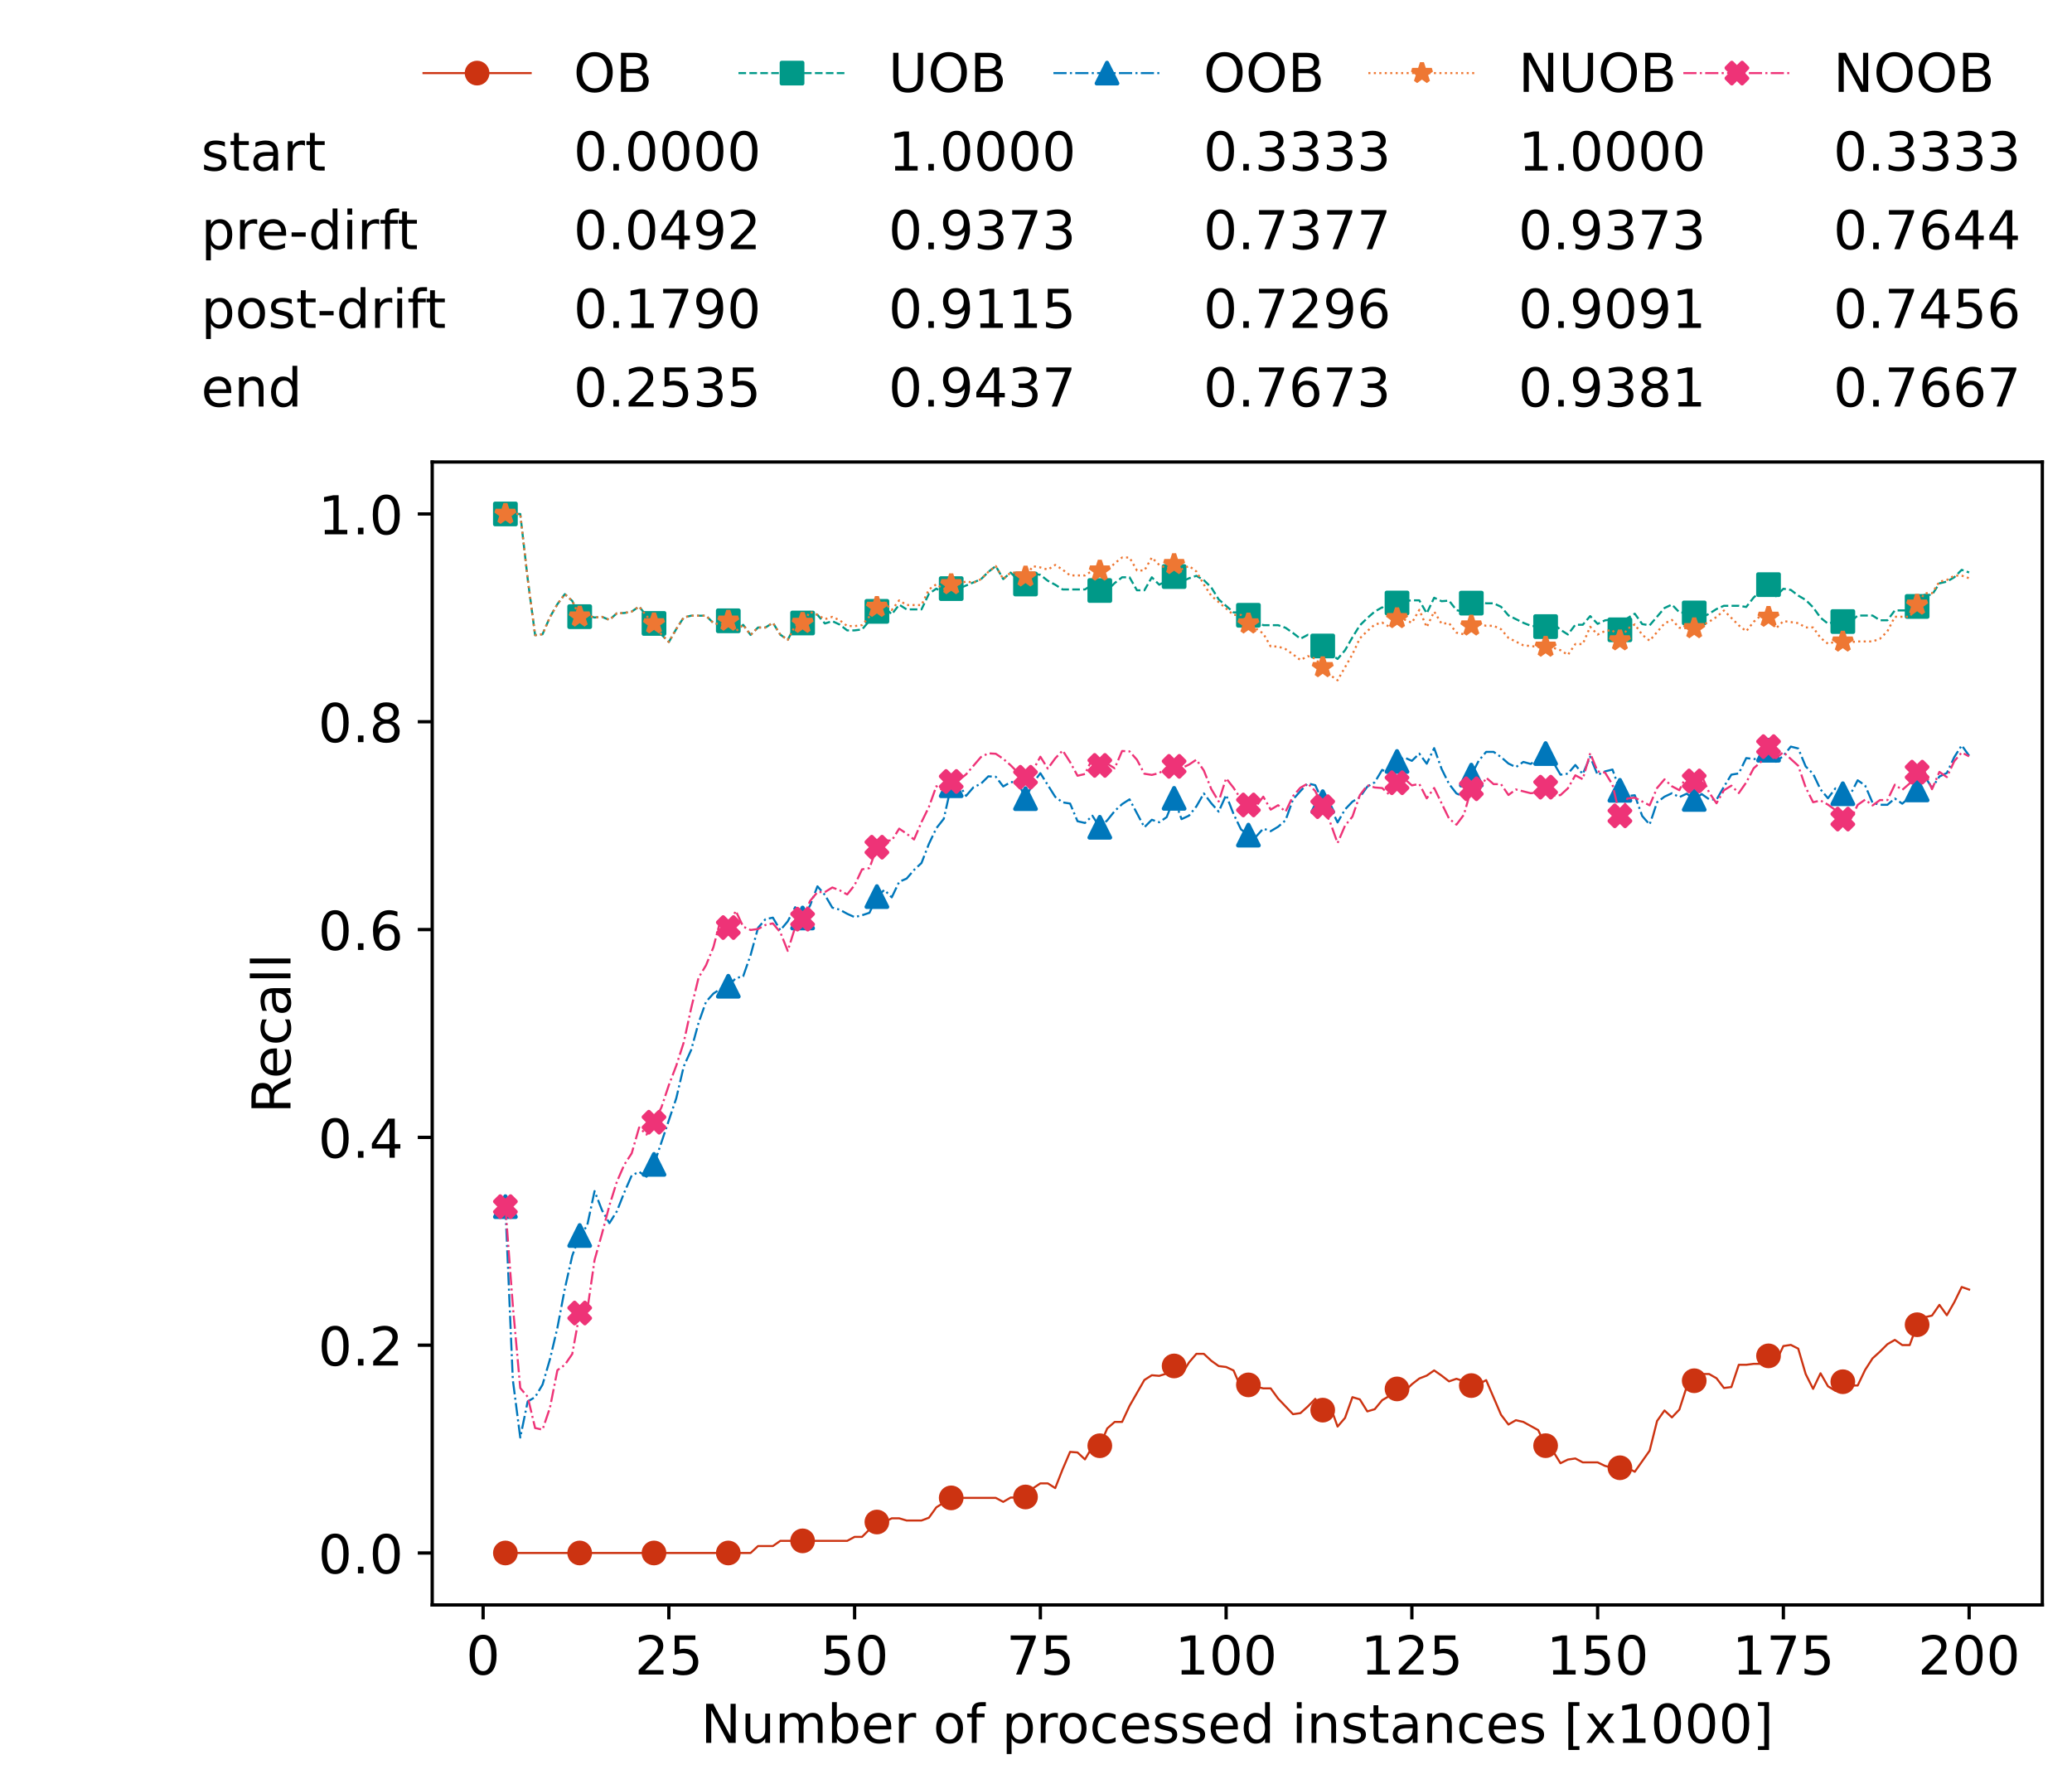<?xml version="1.0" encoding="utf-8" standalone="no"?>
<!DOCTYPE svg PUBLIC "-//W3C//DTD SVG 1.1//EN"
  "http://www.w3.org/Graphics/SVG/1.1/DTD/svg11.dtd">
<!-- Created with matplotlib (https://matplotlib.org/) -->
<svg height="432.615pt" version="1.1" viewBox="0 0 502.65 432.615" width="502.65pt" xmlns="http://www.w3.org/2000/svg" xmlns:xlink="http://www.w3.org/1999/xlink">
 <defs>
  <style type="text/css">*{stroke-linecap:butt;stroke-linejoin:round;}</style>
 </defs>
 <g id="figure_1">
  <g id="patch_1">
   <path d="M 0 432.615 
L 502.65 432.615 
L 502.65 0 
L 0 0 
z
" style="fill:#ffffff;"/>
  </g>
  <g id="axes_1">
   <g id="patch_2">
    <path d="M 104.85 389.252 
L 495.45 389.252 
L 495.45 112.052 
L 104.85 112.052 
z
" style="fill:#ffffff;"/>
   </g>
   <g id="matplotlib.axis_1">
    <g id="xtick_1">
     <g id="line2d_1">
      <defs>
       <path d="M 0 0 
L 0 3.5 
" id="mf8fcddddc0" style="stroke:#000000;stroke-width:0.8;"/>
      </defs>
      <g>
       <use style="stroke:#000000;stroke-width:0.8;" x="117.197" xlink:href="#mf8fcddddc0" y="389.252"/>
      </g>
     </g>
     <g id="text_1">
      <!-- 0 -->
      <g transform="translate(113.061 406.13)scale(0.13 -0.13)">
       <defs>
        <path d="M 31.781 66.406 
Q 24.172 66.406 20.328 58.906 
Q 16.5 51.422 16.5 36.375 
Q 16.5 21.391 20.328 13.891 
Q 24.172 6.391 31.781 6.391 
Q 39.453 6.391 43.281 13.891 
Q 47.125 21.391 47.125 36.375 
Q 47.125 51.422 43.281 58.906 
Q 39.453 66.406 31.781 66.406 
z
M 31.781 74.219 
Q 44.047 74.219 50.516 64.516 
Q 56.984 54.828 56.984 36.375 
Q 56.984 17.969 50.516 8.266 
Q 44.047 -1.422 31.781 -1.422 
Q 19.531 -1.422 13.062 8.266 
Q 6.594 17.969 6.594 36.375 
Q 6.594 54.828 13.062 64.516 
Q 19.531 74.219 31.781 74.219 
z
" id="DejaVuSans-48"/>
       </defs>
       <use xlink:href="#DejaVuSans-48"/>
      </g>
     </g>
    </g>
    <g id="xtick_2">
     <g id="line2d_2">
      <g>
       <use style="stroke:#000000;stroke-width:0.8;" x="162.259" xlink:href="#mf8fcddddc0" y="389.252"/>
      </g>
     </g>
     <g id="text_2">
      <!-- 25 -->
      <g transform="translate(153.988 406.13)scale(0.13 -0.13)">
       <defs>
        <path d="M 19.188 8.297 
L 53.609 8.297 
L 53.609 0 
L 7.328 0 
L 7.328 8.297 
Q 12.938 14.109 22.625 23.891 
Q 32.328 33.688 34.812 36.531 
Q 39.547 41.844 41.422 45.531 
Q 43.312 49.219 43.312 52.781 
Q 43.312 58.594 39.234 62.25 
Q 35.156 65.922 28.609 65.922 
Q 23.969 65.922 18.812 64.312 
Q 13.672 62.703 7.812 59.422 
L 7.812 69.391 
Q 13.766 71.781 18.938 73 
Q 24.125 74.219 28.422 74.219 
Q 39.75 74.219 46.484 68.547 
Q 53.219 62.891 53.219 53.422 
Q 53.219 48.922 51.531 44.891 
Q 49.859 40.875 45.406 35.406 
Q 44.188 33.984 37.641 27.219 
Q 31.109 20.453 19.188 8.297 
z
" id="DejaVuSans-50"/>
        <path d="M 10.797 72.906 
L 49.516 72.906 
L 49.516 64.594 
L 19.828 64.594 
L 19.828 46.734 
Q 21.969 47.469 24.109 47.828 
Q 26.266 48.188 28.422 48.188 
Q 40.625 48.188 47.75 41.5 
Q 54.891 34.812 54.891 23.391 
Q 54.891 11.625 47.562 5.094 
Q 40.234 -1.422 26.906 -1.422 
Q 22.312 -1.422 17.547 -0.641 
Q 12.797 0.141 7.719 1.703 
L 7.719 11.625 
Q 12.109 9.234 16.797 8.062 
Q 21.484 6.891 26.703 6.891 
Q 35.156 6.891 40.078 11.328 
Q 45.016 15.766 45.016 23.391 
Q 45.016 31 40.078 35.438 
Q 35.156 39.891 26.703 39.891 
Q 22.75 39.891 18.812 39.016 
Q 14.891 38.141 10.797 36.281 
z
" id="DejaVuSans-53"/>
       </defs>
       <use xlink:href="#DejaVuSans-50"/>
       <use x="63.623" xlink:href="#DejaVuSans-53"/>
      </g>
     </g>
    </g>
    <g id="xtick_3">
     <g id="line2d_3">
      <g>
       <use style="stroke:#000000;stroke-width:0.8;" x="207.322" xlink:href="#mf8fcddddc0" y="389.252"/>
      </g>
     </g>
     <g id="text_3">
      <!-- 50 -->
      <g transform="translate(199.05 406.13)scale(0.13 -0.13)">
       <use xlink:href="#DejaVuSans-53"/>
       <use x="63.623" xlink:href="#DejaVuSans-48"/>
      </g>
     </g>
    </g>
    <g id="xtick_4">
     <g id="line2d_4">
      <g>
       <use style="stroke:#000000;stroke-width:0.8;" x="252.384" xlink:href="#mf8fcddddc0" y="389.252"/>
      </g>
     </g>
     <g id="text_4">
      <!-- 75 -->
      <g transform="translate(244.113 406.13)scale(0.13 -0.13)">
       <defs>
        <path d="M 8.203 72.906 
L 55.078 72.906 
L 55.078 68.703 
L 28.609 0 
L 18.312 0 
L 43.219 64.594 
L 8.203 64.594 
z
" id="DejaVuSans-55"/>
       </defs>
       <use xlink:href="#DejaVuSans-55"/>
       <use x="63.623" xlink:href="#DejaVuSans-53"/>
      </g>
     </g>
    </g>
    <g id="xtick_5">
     <g id="line2d_5">
      <g>
       <use style="stroke:#000000;stroke-width:0.8;" x="297.446" xlink:href="#mf8fcddddc0" y="389.252"/>
      </g>
     </g>
     <g id="text_5">
      <!-- 100 -->
      <g transform="translate(285.039 406.13)scale(0.13 -0.13)">
       <defs>
        <path d="M 12.406 8.297 
L 28.516 8.297 
L 28.516 63.922 
L 10.984 60.406 
L 10.984 69.391 
L 28.422 72.906 
L 38.281 72.906 
L 38.281 8.297 
L 54.391 8.297 
L 54.391 0 
L 12.406 0 
z
" id="DejaVuSans-49"/>
       </defs>
       <use xlink:href="#DejaVuSans-49"/>
       <use x="63.623" xlink:href="#DejaVuSans-48"/>
       <use x="127.246" xlink:href="#DejaVuSans-48"/>
      </g>
     </g>
    </g>
    <g id="xtick_6">
     <g id="line2d_6">
      <g>
       <use style="stroke:#000000;stroke-width:0.8;" x="342.509" xlink:href="#mf8fcddddc0" y="389.252"/>
      </g>
     </g>
     <g id="text_6">
      <!-- 125 -->
      <g transform="translate(330.102 406.13)scale(0.13 -0.13)">
       <use xlink:href="#DejaVuSans-49"/>
       <use x="63.623" xlink:href="#DejaVuSans-50"/>
       <use x="127.246" xlink:href="#DejaVuSans-53"/>
      </g>
     </g>
    </g>
    <g id="xtick_7">
     <g id="line2d_7">
      <g>
       <use style="stroke:#000000;stroke-width:0.8;" x="387.571" xlink:href="#mf8fcddddc0" y="389.252"/>
      </g>
     </g>
     <g id="text_7">
      <!-- 150 -->
      <g transform="translate(375.164 406.13)scale(0.13 -0.13)">
       <use xlink:href="#DejaVuSans-49"/>
       <use x="63.623" xlink:href="#DejaVuSans-53"/>
       <use x="127.246" xlink:href="#DejaVuSans-48"/>
      </g>
     </g>
    </g>
    <g id="xtick_8">
     <g id="line2d_8">
      <g>
       <use style="stroke:#000000;stroke-width:0.8;" x="432.633" xlink:href="#mf8fcddddc0" y="389.252"/>
      </g>
     </g>
     <g id="text_8">
      <!-- 175 -->
      <g transform="translate(420.226 406.13)scale(0.13 -0.13)">
       <use xlink:href="#DejaVuSans-49"/>
       <use x="63.623" xlink:href="#DejaVuSans-55"/>
       <use x="127.246" xlink:href="#DejaVuSans-53"/>
      </g>
     </g>
    </g>
    <g id="xtick_9">
     <g id="line2d_9">
      <g>
       <use style="stroke:#000000;stroke-width:0.8;" x="477.695" xlink:href="#mf8fcddddc0" y="389.252"/>
      </g>
     </g>
     <g id="text_9">
      <!-- 200 -->
      <g transform="translate(465.289 406.13)scale(0.13 -0.13)">
       <use xlink:href="#DejaVuSans-50"/>
       <use x="63.623" xlink:href="#DejaVuSans-48"/>
       <use x="127.246" xlink:href="#DejaVuSans-48"/>
      </g>
     </g>
    </g>
    <g id="text_10">
     <!-- Number of processed instances [x1000] -->
     <g transform="translate(170.025 422.711)scale(0.13 -0.13)">
      <defs>
       <path d="M 9.812 72.906 
L 23.094 72.906 
L 55.422 11.922 
L 55.422 72.906 
L 64.984 72.906 
L 64.984 0 
L 51.703 0 
L 19.391 60.984 
L 19.391 0 
L 9.812 0 
z
" id="DejaVuSans-78"/>
       <path d="M 8.5 21.578 
L 8.5 54.688 
L 17.484 54.688 
L 17.484 21.922 
Q 17.484 14.156 20.5 10.266 
Q 23.531 6.391 29.594 6.391 
Q 36.859 6.391 41.078 11.031 
Q 45.312 15.672 45.312 23.688 
L 45.312 54.688 
L 54.297 54.688 
L 54.297 0 
L 45.312 0 
L 45.312 8.406 
Q 42.047 3.422 37.719 1 
Q 33.406 -1.422 27.688 -1.422 
Q 18.266 -1.422 13.375 4.438 
Q 8.5 10.297 8.5 21.578 
z
M 31.109 56 
z
" id="DejaVuSans-117"/>
       <path d="M 52 44.188 
Q 55.375 50.25 60.062 53.125 
Q 64.75 56 71.094 56 
Q 79.641 56 84.281 50.016 
Q 88.922 44.047 88.922 33.016 
L 88.922 0 
L 79.891 0 
L 79.891 32.719 
Q 79.891 40.578 77.094 44.375 
Q 74.312 48.188 68.609 48.188 
Q 61.625 48.188 57.562 43.547 
Q 53.516 38.922 53.516 30.906 
L 53.516 0 
L 44.484 0 
L 44.484 32.719 
Q 44.484 40.625 41.703 44.406 
Q 38.922 48.188 33.109 48.188 
Q 26.219 48.188 22.156 43.531 
Q 18.109 38.875 18.109 30.906 
L 18.109 0 
L 9.078 0 
L 9.078 54.688 
L 18.109 54.688 
L 18.109 46.188 
Q 21.188 51.219 25.484 53.609 
Q 29.781 56 35.688 56 
Q 41.656 56 45.828 52.969 
Q 50 49.953 52 44.188 
z
" id="DejaVuSans-109"/>
       <path d="M 48.688 27.297 
Q 48.688 37.203 44.609 42.844 
Q 40.531 48.484 33.406 48.484 
Q 26.266 48.484 22.188 42.844 
Q 18.109 37.203 18.109 27.297 
Q 18.109 17.391 22.188 11.75 
Q 26.266 6.109 33.406 6.109 
Q 40.531 6.109 44.609 11.75 
Q 48.688 17.391 48.688 27.297 
z
M 18.109 46.391 
Q 20.953 51.266 25.266 53.625 
Q 29.594 56 35.594 56 
Q 45.562 56 51.781 48.094 
Q 58.016 40.188 58.016 27.297 
Q 58.016 14.406 51.781 6.484 
Q 45.562 -1.422 35.594 -1.422 
Q 29.594 -1.422 25.266 0.953 
Q 20.953 3.328 18.109 8.203 
L 18.109 0 
L 9.078 0 
L 9.078 75.984 
L 18.109 75.984 
z
" id="DejaVuSans-98"/>
       <path d="M 56.203 29.594 
L 56.203 25.203 
L 14.891 25.203 
Q 15.484 15.922 20.484 11.062 
Q 25.484 6.203 34.422 6.203 
Q 39.594 6.203 44.453 7.469 
Q 49.312 8.734 54.109 11.281 
L 54.109 2.781 
Q 49.266 0.734 44.188 -0.344 
Q 39.109 -1.422 33.891 -1.422 
Q 20.797 -1.422 13.156 6.188 
Q 5.516 13.812 5.516 26.812 
Q 5.516 40.234 12.766 48.109 
Q 20.016 56 32.328 56 
Q 43.359 56 49.781 48.891 
Q 56.203 41.797 56.203 29.594 
z
M 47.219 32.234 
Q 47.125 39.594 43.094 43.984 
Q 39.062 48.391 32.422 48.391 
Q 24.906 48.391 20.391 44.141 
Q 15.875 39.891 15.188 32.172 
z
" id="DejaVuSans-101"/>
       <path d="M 41.109 46.297 
Q 39.594 47.172 37.812 47.578 
Q 36.031 48 33.891 48 
Q 26.266 48 22.188 43.047 
Q 18.109 38.094 18.109 28.812 
L 18.109 0 
L 9.078 0 
L 9.078 54.688 
L 18.109 54.688 
L 18.109 46.188 
Q 20.953 51.172 25.484 53.578 
Q 30.031 56 36.531 56 
Q 37.453 56 38.578 55.875 
Q 39.703 55.766 41.062 55.516 
z
" id="DejaVuSans-114"/>
       <path id="DejaVuSans-32"/>
       <path d="M 30.609 48.391 
Q 23.391 48.391 19.188 42.75 
Q 14.984 37.109 14.984 27.297 
Q 14.984 17.484 19.156 11.844 
Q 23.344 6.203 30.609 6.203 
Q 37.797 6.203 41.984 11.859 
Q 46.188 17.531 46.188 27.297 
Q 46.188 37.016 41.984 42.703 
Q 37.797 48.391 30.609 48.391 
z
M 30.609 56 
Q 42.328 56 49.016 48.375 
Q 55.719 40.766 55.719 27.297 
Q 55.719 13.875 49.016 6.219 
Q 42.328 -1.422 30.609 -1.422 
Q 18.844 -1.422 12.172 6.219 
Q 5.516 13.875 5.516 27.297 
Q 5.516 40.766 12.172 48.375 
Q 18.844 56 30.609 56 
z
" id="DejaVuSans-111"/>
       <path d="M 37.109 75.984 
L 37.109 68.5 
L 28.516 68.5 
Q 23.688 68.5 21.797 66.547 
Q 19.922 64.594 19.922 59.516 
L 19.922 54.688 
L 34.719 54.688 
L 34.719 47.703 
L 19.922 47.703 
L 19.922 0 
L 10.891 0 
L 10.891 47.703 
L 2.297 47.703 
L 2.297 54.688 
L 10.891 54.688 
L 10.891 58.5 
Q 10.891 67.625 15.141 71.797 
Q 19.391 75.984 28.609 75.984 
z
" id="DejaVuSans-102"/>
       <path d="M 18.109 8.203 
L 18.109 -20.797 
L 9.078 -20.797 
L 9.078 54.688 
L 18.109 54.688 
L 18.109 46.391 
Q 20.953 51.266 25.266 53.625 
Q 29.594 56 35.594 56 
Q 45.562 56 51.781 48.094 
Q 58.016 40.188 58.016 27.297 
Q 58.016 14.406 51.781 6.484 
Q 45.562 -1.422 35.594 -1.422 
Q 29.594 -1.422 25.266 0.953 
Q 20.953 3.328 18.109 8.203 
z
M 48.688 27.297 
Q 48.688 37.203 44.609 42.844 
Q 40.531 48.484 33.406 48.484 
Q 26.266 48.484 22.188 42.844 
Q 18.109 37.203 18.109 27.297 
Q 18.109 17.391 22.188 11.75 
Q 26.266 6.109 33.406 6.109 
Q 40.531 6.109 44.609 11.75 
Q 48.688 17.391 48.688 27.297 
z
" id="DejaVuSans-112"/>
       <path d="M 48.781 52.594 
L 48.781 44.188 
Q 44.969 46.297 41.141 47.344 
Q 37.312 48.391 33.406 48.391 
Q 24.656 48.391 19.812 42.844 
Q 14.984 37.312 14.984 27.297 
Q 14.984 17.281 19.812 11.734 
Q 24.656 6.203 33.406 6.203 
Q 37.312 6.203 41.141 7.25 
Q 44.969 8.297 48.781 10.406 
L 48.781 2.094 
Q 45.016 0.344 40.984 -0.531 
Q 36.969 -1.422 32.422 -1.422 
Q 20.062 -1.422 12.781 6.344 
Q 5.516 14.109 5.516 27.297 
Q 5.516 40.672 12.859 48.328 
Q 20.219 56 33.016 56 
Q 37.156 56 41.109 55.141 
Q 45.062 54.297 48.781 52.594 
z
" id="DejaVuSans-99"/>
       <path d="M 44.281 53.078 
L 44.281 44.578 
Q 40.484 46.531 36.375 47.5 
Q 32.281 48.484 27.875 48.484 
Q 21.188 48.484 17.844 46.438 
Q 14.5 44.391 14.5 40.281 
Q 14.5 37.156 16.891 35.375 
Q 19.281 33.594 26.516 31.984 
L 29.594 31.297 
Q 39.156 29.25 43.188 25.516 
Q 47.219 21.781 47.219 15.094 
Q 47.219 7.469 41.188 3.016 
Q 35.156 -1.422 24.609 -1.422 
Q 20.219 -1.422 15.453 -0.562 
Q 10.688 0.297 5.422 2 
L 5.422 11.281 
Q 10.406 8.688 15.234 7.391 
Q 20.062 6.109 24.812 6.109 
Q 31.156 6.109 34.562 8.281 
Q 37.984 10.453 37.984 14.406 
Q 37.984 18.062 35.516 20.016 
Q 33.062 21.969 24.703 23.781 
L 21.578 24.516 
Q 13.234 26.266 9.516 29.906 
Q 5.812 33.547 5.812 39.891 
Q 5.812 47.609 11.281 51.797 
Q 16.75 56 26.812 56 
Q 31.781 56 36.172 55.266 
Q 40.578 54.547 44.281 53.078 
z
" id="DejaVuSans-115"/>
       <path d="M 45.406 46.391 
L 45.406 75.984 
L 54.391 75.984 
L 54.391 0 
L 45.406 0 
L 45.406 8.203 
Q 42.578 3.328 38.25 0.953 
Q 33.938 -1.422 27.875 -1.422 
Q 17.969 -1.422 11.734 6.484 
Q 5.516 14.406 5.516 27.297 
Q 5.516 40.188 11.734 48.094 
Q 17.969 56 27.875 56 
Q 33.938 56 38.25 53.625 
Q 42.578 51.266 45.406 46.391 
z
M 14.797 27.297 
Q 14.797 17.391 18.875 11.75 
Q 22.953 6.109 30.078 6.109 
Q 37.203 6.109 41.297 11.75 
Q 45.406 17.391 45.406 27.297 
Q 45.406 37.203 41.297 42.844 
Q 37.203 48.484 30.078 48.484 
Q 22.953 48.484 18.875 42.844 
Q 14.797 37.203 14.797 27.297 
z
" id="DejaVuSans-100"/>
       <path d="M 9.422 54.688 
L 18.406 54.688 
L 18.406 0 
L 9.422 0 
z
M 9.422 75.984 
L 18.406 75.984 
L 18.406 64.594 
L 9.422 64.594 
z
" id="DejaVuSans-105"/>
       <path d="M 54.891 33.016 
L 54.891 0 
L 45.906 0 
L 45.906 32.719 
Q 45.906 40.484 42.875 44.328 
Q 39.844 48.188 33.797 48.188 
Q 26.516 48.188 22.312 43.547 
Q 18.109 38.922 18.109 30.906 
L 18.109 0 
L 9.078 0 
L 9.078 54.688 
L 18.109 54.688 
L 18.109 46.188 
Q 21.344 51.125 25.703 53.562 
Q 30.078 56 35.797 56 
Q 45.219 56 50.047 50.172 
Q 54.891 44.344 54.891 33.016 
z
" id="DejaVuSans-110"/>
       <path d="M 18.312 70.219 
L 18.312 54.688 
L 36.812 54.688 
L 36.812 47.703 
L 18.312 47.703 
L 18.312 18.016 
Q 18.312 11.328 20.141 9.422 
Q 21.969 7.516 27.594 7.516 
L 36.812 7.516 
L 36.812 0 
L 27.594 0 
Q 17.188 0 13.234 3.875 
Q 9.281 7.766 9.281 18.016 
L 9.281 47.703 
L 2.688 47.703 
L 2.688 54.688 
L 9.281 54.688 
L 9.281 70.219 
z
" id="DejaVuSans-116"/>
       <path d="M 34.281 27.484 
Q 23.391 27.484 19.188 25 
Q 14.984 22.516 14.984 16.5 
Q 14.984 11.719 18.141 8.906 
Q 21.297 6.109 26.703 6.109 
Q 34.188 6.109 38.703 11.406 
Q 43.219 16.703 43.219 25.484 
L 43.219 27.484 
z
M 52.203 31.203 
L 52.203 0 
L 43.219 0 
L 43.219 8.297 
Q 40.141 3.328 35.547 0.953 
Q 30.953 -1.422 24.312 -1.422 
Q 15.922 -1.422 10.953 3.297 
Q 6 8.016 6 15.922 
Q 6 25.141 12.172 29.828 
Q 18.359 34.516 30.609 34.516 
L 43.219 34.516 
L 43.219 35.406 
Q 43.219 41.609 39.141 45 
Q 35.062 48.391 27.688 48.391 
Q 23 48.391 18.547 47.266 
Q 14.109 46.141 10.016 43.891 
L 10.016 52.203 
Q 14.938 54.109 19.578 55.047 
Q 24.219 56 28.609 56 
Q 40.484 56 46.344 49.844 
Q 52.203 43.703 52.203 31.203 
z
" id="DejaVuSans-97"/>
       <path d="M 8.594 75.984 
L 29.297 75.984 
L 29.297 69 
L 17.578 69 
L 17.578 -6.203 
L 29.297 -6.203 
L 29.297 -13.188 
L 8.594 -13.188 
z
" id="DejaVuSans-91"/>
       <path d="M 54.891 54.688 
L 35.109 28.078 
L 55.906 0 
L 45.312 0 
L 29.391 21.484 
L 13.484 0 
L 2.875 0 
L 24.125 28.609 
L 4.688 54.688 
L 15.281 54.688 
L 29.781 35.203 
L 44.281 54.688 
z
" id="DejaVuSans-120"/>
       <path d="M 30.422 75.984 
L 30.422 -13.188 
L 9.719 -13.188 
L 9.719 -6.203 
L 21.391 -6.203 
L 21.391 69 
L 9.719 69 
L 9.719 75.984 
z
" id="DejaVuSans-93"/>
      </defs>
      <use xlink:href="#DejaVuSans-78"/>
      <use x="74.805" xlink:href="#DejaVuSans-117"/>
      <use x="138.184" xlink:href="#DejaVuSans-109"/>
      <use x="235.596" xlink:href="#DejaVuSans-98"/>
      <use x="299.072" xlink:href="#DejaVuSans-101"/>
      <use x="360.596" xlink:href="#DejaVuSans-114"/>
      <use x="401.709" xlink:href="#DejaVuSans-32"/>
      <use x="433.496" xlink:href="#DejaVuSans-111"/>
      <use x="494.678" xlink:href="#DejaVuSans-102"/>
      <use x="529.883" xlink:href="#DejaVuSans-32"/>
      <use x="561.67" xlink:href="#DejaVuSans-112"/>
      <use x="625.146" xlink:href="#DejaVuSans-114"/>
      <use x="664.01" xlink:href="#DejaVuSans-111"/>
      <use x="725.191" xlink:href="#DejaVuSans-99"/>
      <use x="780.172" xlink:href="#DejaVuSans-101"/>
      <use x="841.695" xlink:href="#DejaVuSans-115"/>
      <use x="893.795" xlink:href="#DejaVuSans-115"/>
      <use x="945.895" xlink:href="#DejaVuSans-101"/>
      <use x="1007.418" xlink:href="#DejaVuSans-100"/>
      <use x="1070.895" xlink:href="#DejaVuSans-32"/>
      <use x="1102.682" xlink:href="#DejaVuSans-105"/>
      <use x="1130.465" xlink:href="#DejaVuSans-110"/>
      <use x="1193.844" xlink:href="#DejaVuSans-115"/>
      <use x="1245.943" xlink:href="#DejaVuSans-116"/>
      <use x="1285.152" xlink:href="#DejaVuSans-97"/>
      <use x="1346.432" xlink:href="#DejaVuSans-110"/>
      <use x="1409.811" xlink:href="#DejaVuSans-99"/>
      <use x="1464.791" xlink:href="#DejaVuSans-101"/>
      <use x="1526.314" xlink:href="#DejaVuSans-115"/>
      <use x="1578.414" xlink:href="#DejaVuSans-32"/>
      <use x="1610.201" xlink:href="#DejaVuSans-91"/>
      <use x="1649.215" xlink:href="#DejaVuSans-120"/>
      <use x="1708.395" xlink:href="#DejaVuSans-49"/>
      <use x="1772.018" xlink:href="#DejaVuSans-48"/>
      <use x="1835.641" xlink:href="#DejaVuSans-48"/>
      <use x="1899.264" xlink:href="#DejaVuSans-48"/>
      <use x="1962.887" xlink:href="#DejaVuSans-93"/>
     </g>
    </g>
   </g>
   <g id="matplotlib.axis_2">
    <g id="ytick_1">
     <g id="line2d_10">
      <defs>
       <path d="M 0 0 
L -3.5 0 
" id="ma26870aebd" style="stroke:#000000;stroke-width:0.8;"/>
      </defs>
      <g>
       <use style="stroke:#000000;stroke-width:0.8;" x="104.85" xlink:href="#ma26870aebd" y="376.652"/>
      </g>
     </g>
     <g id="text_11">
      <!-- 0.0 -->
      <g transform="translate(77.176 381.591)scale(0.13 -0.13)">
       <defs>
        <path d="M 10.688 12.406 
L 21 12.406 
L 21 0 
L 10.688 0 
z
" id="DejaVuSans-46"/>
       </defs>
       <use xlink:href="#DejaVuSans-48"/>
       <use x="63.623" xlink:href="#DejaVuSans-46"/>
       <use x="95.41" xlink:href="#DejaVuSans-48"/>
      </g>
     </g>
    </g>
    <g id="ytick_2">
     <g id="line2d_11">
      <g>
       <use style="stroke:#000000;stroke-width:0.8;" x="104.85" xlink:href="#ma26870aebd" y="326.252"/>
      </g>
     </g>
     <g id="text_12">
      <!-- 0.2 -->
      <g transform="translate(77.176 331.191)scale(0.13 -0.13)">
       <use xlink:href="#DejaVuSans-48"/>
       <use x="63.623" xlink:href="#DejaVuSans-46"/>
       <use x="95.41" xlink:href="#DejaVuSans-50"/>
      </g>
     </g>
    </g>
    <g id="ytick_3">
     <g id="line2d_12">
      <g>
       <use style="stroke:#000000;stroke-width:0.8;" x="104.85" xlink:href="#ma26870aebd" y="275.852"/>
      </g>
     </g>
     <g id="text_13">
      <!-- 0.4 -->
      <g transform="translate(77.176 280.791)scale(0.13 -0.13)">
       <defs>
        <path d="M 37.797 64.312 
L 12.891 25.391 
L 37.797 25.391 
z
M 35.203 72.906 
L 47.609 72.906 
L 47.609 25.391 
L 58.016 25.391 
L 58.016 17.188 
L 47.609 17.188 
L 47.609 0 
L 37.797 0 
L 37.797 17.188 
L 4.891 17.188 
L 4.891 26.703 
z
" id="DejaVuSans-52"/>
       </defs>
       <use xlink:href="#DejaVuSans-48"/>
       <use x="63.623" xlink:href="#DejaVuSans-46"/>
       <use x="95.41" xlink:href="#DejaVuSans-52"/>
      </g>
     </g>
    </g>
    <g id="ytick_4">
     <g id="line2d_13">
      <g>
       <use style="stroke:#000000;stroke-width:0.8;" x="104.85" xlink:href="#ma26870aebd" y="225.452"/>
      </g>
     </g>
     <g id="text_14">
      <!-- 0.6 -->
      <g transform="translate(77.176 230.391)scale(0.13 -0.13)">
       <defs>
        <path d="M 33.016 40.375 
Q 26.375 40.375 22.484 35.828 
Q 18.609 31.297 18.609 23.391 
Q 18.609 15.531 22.484 10.953 
Q 26.375 6.391 33.016 6.391 
Q 39.656 6.391 43.531 10.953 
Q 47.406 15.531 47.406 23.391 
Q 47.406 31.297 43.531 35.828 
Q 39.656 40.375 33.016 40.375 
z
M 52.594 71.297 
L 52.594 62.312 
Q 48.875 64.062 45.094 64.984 
Q 41.312 65.922 37.594 65.922 
Q 27.828 65.922 22.672 59.328 
Q 17.531 52.734 16.797 39.406 
Q 19.672 43.656 24.016 45.922 
Q 28.375 48.188 33.594 48.188 
Q 44.578 48.188 50.953 41.516 
Q 57.328 34.859 57.328 23.391 
Q 57.328 12.156 50.688 5.359 
Q 44.047 -1.422 33.016 -1.422 
Q 20.359 -1.422 13.672 8.266 
Q 6.984 17.969 6.984 36.375 
Q 6.984 53.656 15.188 63.938 
Q 23.391 74.219 37.203 74.219 
Q 40.922 74.219 44.703 73.484 
Q 48.484 72.75 52.594 71.297 
z
" id="DejaVuSans-54"/>
       </defs>
       <use xlink:href="#DejaVuSans-48"/>
       <use x="63.623" xlink:href="#DejaVuSans-46"/>
       <use x="95.41" xlink:href="#DejaVuSans-54"/>
      </g>
     </g>
    </g>
    <g id="ytick_5">
     <g id="line2d_14">
      <g>
       <use style="stroke:#000000;stroke-width:0.8;" x="104.85" xlink:href="#ma26870aebd" y="175.052"/>
      </g>
     </g>
     <g id="text_15">
      <!-- 0.8 -->
      <g transform="translate(77.176 179.991)scale(0.13 -0.13)">
       <defs>
        <path d="M 31.781 34.625 
Q 24.75 34.625 20.719 30.859 
Q 16.703 27.094 16.703 20.516 
Q 16.703 13.922 20.719 10.156 
Q 24.75 6.391 31.781 6.391 
Q 38.812 6.391 42.859 10.172 
Q 46.922 13.969 46.922 20.516 
Q 46.922 27.094 42.891 30.859 
Q 38.875 34.625 31.781 34.625 
z
M 21.922 38.812 
Q 15.578 40.375 12.031 44.719 
Q 8.5 49.078 8.5 55.328 
Q 8.5 64.062 14.719 69.141 
Q 20.953 74.219 31.781 74.219 
Q 42.672 74.219 48.875 69.141 
Q 55.078 64.062 55.078 55.328 
Q 55.078 49.078 51.531 44.719 
Q 48 40.375 41.703 38.812 
Q 48.828 37.156 52.797 32.312 
Q 56.781 27.484 56.781 20.516 
Q 56.781 9.906 50.312 4.234 
Q 43.844 -1.422 31.781 -1.422 
Q 19.734 -1.422 13.25 4.234 
Q 6.781 9.906 6.781 20.516 
Q 6.781 27.484 10.781 32.312 
Q 14.797 37.156 21.922 38.812 
z
M 18.312 54.391 
Q 18.312 48.734 21.844 45.562 
Q 25.391 42.391 31.781 42.391 
Q 38.141 42.391 41.719 45.562 
Q 45.312 48.734 45.312 54.391 
Q 45.312 60.062 41.719 63.234 
Q 38.141 66.406 31.781 66.406 
Q 25.391 66.406 21.844 63.234 
Q 18.312 60.062 18.312 54.391 
z
" id="DejaVuSans-56"/>
       </defs>
       <use xlink:href="#DejaVuSans-48"/>
       <use x="63.623" xlink:href="#DejaVuSans-46"/>
       <use x="95.41" xlink:href="#DejaVuSans-56"/>
      </g>
     </g>
    </g>
    <g id="ytick_6">
     <g id="line2d_15">
      <g>
       <use style="stroke:#000000;stroke-width:0.8;" x="104.85" xlink:href="#ma26870aebd" y="124.652"/>
      </g>
     </g>
     <g id="text_16">
      <!-- 1.0 -->
      <g transform="translate(77.176 129.591)scale(0.13 -0.13)">
       <use xlink:href="#DejaVuSans-49"/>
       <use x="63.623" xlink:href="#DejaVuSans-46"/>
       <use x="95.41" xlink:href="#DejaVuSans-48"/>
      </g>
     </g>
    </g>
    <g id="text_17">
     <!-- Recall -->
     <g transform="translate(70.472 270.044)rotate(-90)scale(0.13 -0.13)">
      <defs>
       <path d="M 44.391 34.188 
Q 47.562 33.109 50.562 29.594 
Q 53.562 26.078 56.594 19.922 
L 66.609 0 
L 56 0 
L 46.688 18.703 
Q 43.062 26.031 39.672 28.422 
Q 36.281 30.812 30.422 30.812 
L 19.672 30.812 
L 19.672 0 
L 9.812 0 
L 9.812 72.906 
L 32.078 72.906 
Q 44.578 72.906 50.734 67.672 
Q 56.891 62.453 56.891 51.906 
Q 56.891 45.016 53.688 40.469 
Q 50.484 35.938 44.391 34.188 
z
M 19.672 64.797 
L 19.672 38.922 
L 32.078 38.922 
Q 39.203 38.922 42.844 42.219 
Q 46.484 45.516 46.484 51.906 
Q 46.484 58.297 42.844 61.547 
Q 39.203 64.797 32.078 64.797 
z
" id="DejaVuSans-82"/>
       <path d="M 9.422 75.984 
L 18.406 75.984 
L 18.406 0 
L 9.422 0 
z
" id="DejaVuSans-108"/>
      </defs>
      <use xlink:href="#DejaVuSans-82"/>
      <use x="64.982" xlink:href="#DejaVuSans-101"/>
      <use x="126.506" xlink:href="#DejaVuSans-99"/>
      <use x="181.486" xlink:href="#DejaVuSans-97"/>
      <use x="242.766" xlink:href="#DejaVuSans-108"/>
      <use x="270.549" xlink:href="#DejaVuSans-108"/>
     </g>
    </g>
   </g>
   <g id="line2d_16"/>
   <g id="line2d_17"/>
   <g id="line2d_18"/>
   <g id="line2d_19"/>
   <g id="line2d_20"/>
   <g id="line2d_21">
    <path clip-path="url(#p0a18a89b84)" d="M 122.605 376.652 
L 182.087 376.652 
L 183.889 374.972 
L 187.494 374.972 
L 189.297 373.712 
L 205.519 373.712 
L 207.322 372.743 
L 209.124 372.743 
L 212.729 369.143 
L 214.532 369.143 
L 216.334 368.243 
L 218.137 368.243 
L 219.939 368.777 
L 223.544 368.777 
L 225.347 368.099 
L 227.149 365.579 
L 230.754 363.288 
L 241.569 363.288 
L 243.372 364.257 
L 245.174 363.207 
L 246.976 363.207 
L 248.779 363.069 
L 250.581 360.969 
L 252.384 359.769 
L 254.186 359.769 
L 255.989 360.914 
L 257.791 356.332 
L 259.594 352.132 
L 261.396 352.271 
L 263.199 353.951 
L 265.001 350.896 
L 266.804 350.642 
L 268.606 346.442 
L 270.409 344.867 
L 272.211 344.867 
L 274.014 340.99 
L 277.619 334.69 
L 279.421 333.544 
L 281.224 333.694 
L 283.026 333.132 
L 284.829 331.29 
L 286.631 333.39 
L 288.434 330.45 
L 290.236 328.35 
L 292.039 328.35 
L 293.841 330.024 
L 295.644 331.317 
L 297.446 331.542 
L 299.249 332.382 
L 301.051 336.582 
L 302.854 335.882 
L 306.459 336.731 
L 308.261 336.731 
L 310.064 339.208 
L 313.669 342.988 
L 315.471 342.733 
L 317.274 341.113 
L 319.076 339.276 
L 320.879 342.006 
L 322.681 340.956 
L 324.484 345.996 
L 326.286 343.896 
L 328.089 338.856 
L 329.891 339.401 
L 331.694 342.309 
L 333.496 341.784 
L 335.299 339.593 
L 337.101 338.543 
L 338.904 336.863 
L 340.706 337.493 
L 342.509 335.73 
L 344.311 334.33 
L 346.114 333.63 
L 347.916 332.37 
L 349.719 333.63 
L 351.521 335.03 
L 353.324 334.4 
L 355.126 335 
L 356.928 336.05 
L 358.731 335.7 
L 360.533 334.731 
L 364.138 343.131 
L 365.941 345.494 
L 367.743 344.444 
L 369.546 344.864 
L 373.151 346.845 
L 374.953 350.625 
L 376.756 351.975 
L 378.558 354.883 
L 380.361 353.992 
L 382.163 353.729 
L 383.966 354.674 
L 387.571 354.674 
L 389.373 355.533 
L 391.176 355.983 
L 394.781 355.983 
L 396.583 356.952 
L 400.188 351.836 
L 401.991 344.636 
L 403.793 342.086 
L 405.596 343.766 
L 407.398 341.876 
L 409.201 336.276 
L 411.003 334.876 
L 412.806 333.24 
L 414.608 333.24 
L 416.411 334.271 
L 418.213 336.633 
L 420.016 336.408 
L 421.818 331.008 
L 423.621 331.008 
L 425.423 330.779 
L 427.226 330.779 
L 429.028 328.841 
L 430.831 330.241 
L 432.633 326.461 
L 434.436 326.181 
L 436.238 327.097 
L 438.041 333.247 
L 439.843 336.847 
L 441.646 333.067 
L 443.448 336.217 
L 445.251 337.317 
L 447.053 335.117 
L 448.856 336.033 
L 450.658 336.033 
L 452.461 332.253 
L 454.263 329.453 
L 456.066 327.817 
L 457.868 326.017 
L 459.671 324.967 
L 461.473 326.227 
L 463.276 326.227 
L 465.078 321.293 
L 466.881 319.493 
L 468.683 319.073 
L 470.485 316.473 
L 472.288 318.993 
L 474.09 315.843 
L 475.893 312.137 
L 477.695 312.767 
L 477.695 312.767 
" style="fill:none;stroke:#cc3311;stroke-linecap:square;stroke-width:0.5;"/>
    <defs>
     <path d="M 0 2.5 
C 0.663 2.5 1.299 2.237 1.768 1.768 
C 2.237 1.299 2.5 0.663 2.5 0 
C 2.5 -0.663 2.237 -1.299 1.768 -1.768 
C 1.299 -2.237 0.663 -2.5 0 -2.5 
C -0.663 -2.5 -1.299 -2.237 -1.768 -1.768 
C -2.237 -1.299 -2.5 -0.663 -2.5 0 
C -2.5 0.663 -2.237 1.299 -1.768 1.768 
C -1.299 2.237 -0.663 2.5 0 2.5 
z
" id="m17d46bb62d" style="stroke:#cc3311;"/>
    </defs>
    <g clip-path="url(#p0a18a89b84)">
     <use style="fill:#cc3311;stroke:#cc3311;" x="122.605" xlink:href="#m17d46bb62d" y="376.652"/>
     <use style="fill:#cc3311;stroke:#cc3311;" x="140.629" xlink:href="#m17d46bb62d" y="376.652"/>
     <use style="fill:#cc3311;stroke:#cc3311;" x="158.654" xlink:href="#m17d46bb62d" y="376.652"/>
     <use style="fill:#cc3311;stroke:#cc3311;" x="176.679" xlink:href="#m17d46bb62d" y="376.652"/>
     <use style="fill:#cc3311;stroke:#cc3311;" x="194.704" xlink:href="#m17d46bb62d" y="373.712"/>
     <use style="fill:#cc3311;stroke:#cc3311;" x="212.729" xlink:href="#m17d46bb62d" y="369.143"/>
     <use style="fill:#cc3311;stroke:#cc3311;" x="230.754" xlink:href="#m17d46bb62d" y="363.288"/>
     <use style="fill:#cc3311;stroke:#cc3311;" x="248.779" xlink:href="#m17d46bb62d" y="363.069"/>
     <use style="fill:#cc3311;stroke:#cc3311;" x="266.804" xlink:href="#m17d46bb62d" y="350.642"/>
     <use style="fill:#cc3311;stroke:#cc3311;" x="284.829" xlink:href="#m17d46bb62d" y="331.29"/>
     <use style="fill:#cc3311;stroke:#cc3311;" x="302.854" xlink:href="#m17d46bb62d" y="335.882"/>
     <use style="fill:#cc3311;stroke:#cc3311;" x="320.879" xlink:href="#m17d46bb62d" y="342.006"/>
     <use style="fill:#cc3311;stroke:#cc3311;" x="338.904" xlink:href="#m17d46bb62d" y="336.863"/>
     <use style="fill:#cc3311;stroke:#cc3311;" x="356.928" xlink:href="#m17d46bb62d" y="336.05"/>
     <use style="fill:#cc3311;stroke:#cc3311;" x="374.953" xlink:href="#m17d46bb62d" y="350.625"/>
     <use style="fill:#cc3311;stroke:#cc3311;" x="392.978" xlink:href="#m17d46bb62d" y="355.983"/>
     <use style="fill:#cc3311;stroke:#cc3311;" x="411.003" xlink:href="#m17d46bb62d" y="334.876"/>
     <use style="fill:#cc3311;stroke:#cc3311;" x="429.028" xlink:href="#m17d46bb62d" y="328.841"/>
     <use style="fill:#cc3311;stroke:#cc3311;" x="447.053" xlink:href="#m17d46bb62d" y="335.117"/>
     <use style="fill:#cc3311;stroke:#cc3311;" x="465.078" xlink:href="#m17d46bb62d" y="321.293"/>
    </g>
   </g>
   <g id="line2d_22"/>
   <g id="line2d_23"/>
   <g id="line2d_24"/>
   <g id="line2d_25"/>
   <g id="line2d_26">
    <path clip-path="url(#p0a18a89b84)" d="M 122.605 124.652 
L 126.21 124.652 
L 128.012 140.402 
L 129.815 154.052 
L 131.617 153.818 
L 133.419 149.652 
L 135.222 146.527 
L 137.024 144.096 
L 138.827 145.752 
L 140.629 149.561 
L 142.432 149.235 
L 144.234 149.767 
L 146.037 149.61 
L 147.839 150.346 
L 149.642 148.74 
L 151.444 148.671 
L 153.247 148.336 
L 155.049 147.09 
L 156.852 149.404 
L 158.654 151.204 
L 160.457 153.904 
L 162.259 155.704 
L 164.062 152.554 
L 165.864 149.754 
L 167.667 149.323 
L 171.272 149.323 
L 173.074 151.123 
L 174.877 151.423 
L 176.679 150.564 
L 178.482 153.114 
L 180.284 151.539 
L 182.087 153.994 
L 183.889 152.194 
L 185.692 152.194 
L 187.494 151.048 
L 189.297 153.928 
L 191.099 155.188 
L 192.902 151.752 
L 194.704 151.097 
L 196.507 148.397 
L 198.309 149.117 
L 200.112 151.217 
L 201.914 150.657 
L 203.717 151.488 
L 205.519 152.888 
L 207.322 152.888 
L 209.124 152.663 
L 210.927 150.563 
L 212.729 148.272 
L 214.532 147.192 
L 216.334 148.992 
L 218.137 146.652 
L 219.939 147.798 
L 223.544 147.798 
L 225.347 144.018 
L 227.149 142.758 
L 228.952 143.903 
L 230.754 142.758 
L 232.557 142.758 
L 237.964 140.498 
L 239.767 138.698 
L 241.569 137.298 
L 243.372 140.448 
L 245.174 138.873 
L 246.976 140.673 
L 248.779 141.642 
L 250.581 139.122 
L 252.384 139.422 
L 254.186 140.862 
L 255.989 141.816 
L 257.791 142.962 
L 263.199 142.962 
L 265.001 141.816 
L 266.804 143.216 
L 268.606 143.216 
L 270.409 141.416 
L 272.211 140.016 
L 274.014 140.016 
L 275.816 143.166 
L 277.619 143.166 
L 279.421 140.016 
L 281.224 141.816 
L 284.829 139.835 
L 286.631 141.095 
L 288.434 140.255 
L 290.236 139.655 
L 292.039 140.705 
L 293.841 142.467 
L 295.644 145.375 
L 299.249 148.525 
L 301.051 148.525 
L 302.854 149.225 
L 306.459 151.63 
L 310.064 151.63 
L 311.866 152.26 
L 313.669 153.52 
L 315.471 154.92 
L 317.274 153.96 
L 319.076 154.573 
L 320.879 156.673 
L 322.681 158.563 
L 324.484 159.823 
L 326.286 157.723 
L 328.089 154.573 
L 329.891 151.665 
L 331.694 149.903 
L 333.496 148.328 
L 335.299 147.301 
L 337.101 148.351 
L 338.904 146.251 
L 340.706 145.778 
L 342.509 145.602 
L 344.311 145.602 
L 346.114 148.752 
L 347.916 144.972 
L 349.719 145.812 
L 351.521 145.672 
L 353.324 147.982 
L 355.126 148.382 
L 356.928 146.282 
L 358.731 145.932 
L 360.533 146.32 
L 362.336 146.32 
L 364.138 147.16 
L 365.941 149.26 
L 369.546 151.054 
L 371.348 151.766 
L 373.151 151.976 
L 374.953 151.976 
L 376.756 151.189 
L 378.558 152.74 
L 380.361 153.885 
L 382.163 151.522 
L 383.966 151.522 
L 385.768 149.422 
L 387.571 151.312 
L 389.373 150.453 
L 391.176 150.228 
L 392.978 152.748 
L 394.781 149.948 
L 396.583 148.841 
L 398.386 151.361 
L 400.188 151.666 
L 403.793 147.466 
L 405.596 146.626 
L 407.398 148.516 
L 409.201 148.656 
L 411.003 148.656 
L 412.806 149.802 
L 414.608 148.857 
L 416.411 147.711 
L 418.213 146.924 
L 421.818 146.924 
L 423.621 147.21 
L 425.423 144.919 
L 429.028 141.793 
L 430.831 144.593 
L 432.633 142.793 
L 434.436 143.073 
L 436.238 144.448 
L 438.041 145.498 
L 439.843 147.298 
L 441.646 149.818 
L 443.448 151.25 
L 445.251 150.75 
L 447.053 150.75 
L 448.856 150.864 
L 450.658 149.289 
L 454.263 149.289 
L 456.066 150.435 
L 457.868 150.435 
L 459.671 148.048 
L 463.276 148.048 
L 465.078 147.079 
L 466.881 144.279 
L 468.683 144.279 
L 470.485 141.479 
L 472.288 141.059 
L 474.09 140.009 
L 475.893 138.209 
L 477.695 138.839 
L 477.695 138.839 
" style="fill:none;stroke:#009988;stroke-dasharray:1.85,0.8;stroke-dashoffset:0;stroke-width:0.5;"/>
    <defs>
     <path d="M -2.5 2.5 
L 2.5 2.5 
L 2.5 -2.5 
L -2.5 -2.5 
z
" id="mc82633f09f" style="stroke:#009988;stroke-linejoin:miter;"/>
    </defs>
    <g clip-path="url(#p0a18a89b84)">
     <use style="fill:#009988;stroke:#009988;stroke-linejoin:miter;" x="122.605" xlink:href="#mc82633f09f" y="124.652"/>
     <use style="fill:#009988;stroke:#009988;stroke-linejoin:miter;" x="140.629" xlink:href="#mc82633f09f" y="149.561"/>
     <use style="fill:#009988;stroke:#009988;stroke-linejoin:miter;" x="158.654" xlink:href="#mc82633f09f" y="151.204"/>
     <use style="fill:#009988;stroke:#009988;stroke-linejoin:miter;" x="176.679" xlink:href="#mc82633f09f" y="150.564"/>
     <use style="fill:#009988;stroke:#009988;stroke-linejoin:miter;" x="194.704" xlink:href="#mc82633f09f" y="151.097"/>
     <use style="fill:#009988;stroke:#009988;stroke-linejoin:miter;" x="212.729" xlink:href="#mc82633f09f" y="148.272"/>
     <use style="fill:#009988;stroke:#009988;stroke-linejoin:miter;" x="230.754" xlink:href="#mc82633f09f" y="142.758"/>
     <use style="fill:#009988;stroke:#009988;stroke-linejoin:miter;" x="248.779" xlink:href="#mc82633f09f" y="141.642"/>
     <use style="fill:#009988;stroke:#009988;stroke-linejoin:miter;" x="266.804" xlink:href="#mc82633f09f" y="143.216"/>
     <use style="fill:#009988;stroke:#009988;stroke-linejoin:miter;" x="284.829" xlink:href="#mc82633f09f" y="139.835"/>
     <use style="fill:#009988;stroke:#009988;stroke-linejoin:miter;" x="302.854" xlink:href="#mc82633f09f" y="149.225"/>
     <use style="fill:#009988;stroke:#009988;stroke-linejoin:miter;" x="320.879" xlink:href="#mc82633f09f" y="156.673"/>
     <use style="fill:#009988;stroke:#009988;stroke-linejoin:miter;" x="338.904" xlink:href="#mc82633f09f" y="146.251"/>
     <use style="fill:#009988;stroke:#009988;stroke-linejoin:miter;" x="356.928" xlink:href="#mc82633f09f" y="146.282"/>
     <use style="fill:#009988;stroke:#009988;stroke-linejoin:miter;" x="374.953" xlink:href="#mc82633f09f" y="151.976"/>
     <use style="fill:#009988;stroke:#009988;stroke-linejoin:miter;" x="392.978" xlink:href="#mc82633f09f" y="152.748"/>
     <use style="fill:#009988;stroke:#009988;stroke-linejoin:miter;" x="411.003" xlink:href="#mc82633f09f" y="148.656"/>
     <use style="fill:#009988;stroke:#009988;stroke-linejoin:miter;" x="429.028" xlink:href="#mc82633f09f" y="141.793"/>
     <use style="fill:#009988;stroke:#009988;stroke-linejoin:miter;" x="447.053" xlink:href="#mc82633f09f" y="150.75"/>
     <use style="fill:#009988;stroke:#009988;stroke-linejoin:miter;" x="465.078" xlink:href="#mc82633f09f" y="147.079"/>
    </g>
   </g>
   <g id="line2d_27"/>
   <g id="line2d_28"/>
   <g id="line2d_29"/>
   <g id="line2d_30"/>
   <g id="line2d_31">
    <path clip-path="url(#p0a18a89b84)" d="M 122.605 292.652 
L 124.407 334.652 
L 126.21 348.652 
L 128.012 339.902 
L 129.815 338.852 
L 131.617 335.818 
L 133.419 329.652 
L 135.222 322.027 
L 137.024 312.541 
L 138.827 304.552 
L 140.629 299.652 
L 142.432 297.318 
L 144.234 288.883 
L 146.037 293.515 
L 147.839 296.658 
L 149.642 293.782 
L 151.444 289.224 
L 153.247 285.081 
L 155.049 284.216 
L 156.852 285.402 
L 158.654 282.402 
L 164.062 266.352 
L 165.864 258.652 
L 167.667 254.667 
L 169.469 248.067 
L 171.272 242.967 
L 173.074 240.967 
L 174.877 239.767 
L 176.679 239.194 
L 178.482 237.244 
L 180.284 236.794 
L 182.087 231.64 
L 183.889 225.04 
L 185.692 222.94 
L 187.494 222.558 
L 189.297 225.618 
L 191.099 223.458 
L 192.902 220.022 
L 194.704 222.64 
L 196.507 219.64 
L 198.309 214.96 
L 200.112 217.06 
L 201.914 220.14 
L 203.717 220.625 
L 205.519 221.625 
L 207.322 222.432 
L 209.124 221.982 
L 210.927 221.382 
L 212.729 217.455 
L 214.532 215.835 
L 216.334 217.635 
L 218.137 213.855 
L 219.939 213.091 
L 221.742 210.991 
L 223.544 209.311 
L 225.347 204.659 
L 227.149 200.879 
L 228.952 198.588 
L 230.754 190.57 
L 232.557 190.15 
L 234.359 193.03 
L 236.162 190.93 
L 237.964 190.09 
L 239.767 188.29 
L 241.569 188.398 
L 243.372 190.74 
L 245.174 189.69 
L 246.976 189.69 
L 248.779 193.705 
L 250.581 189.925 
L 252.384 187.525 
L 255.989 193.269 
L 257.791 194.605 
L 259.594 194.885 
L 261.396 199.178 
L 263.199 199.598 
L 265.001 197.841 
L 266.804 200.641 
L 268.606 198.961 
L 270.409 196.711 
L 272.211 195.031 
L 274.014 193.868 
L 277.619 200.635 
L 279.421 198.822 
L 281.224 199.422 
L 283.026 198.184 
L 284.829 193.629 
L 286.631 198.669 
L 288.434 197.829 
L 290.236 195.579 
L 292.039 192.429 
L 293.841 194.808 
L 295.644 196.854 
L 297.446 192.804 
L 299.249 197.424 
L 301.051 201.144 
L 302.854 202.544 
L 304.656 202.964 
L 306.459 200.96 
L 308.261 201.59 
L 310.064 200.513 
L 311.866 198.938 
L 313.669 193.898 
L 315.471 191.861 
L 317.274 190.001 
L 319.076 190.439 
L 320.879 194.429 
L 322.681 195.689 
L 324.484 199.469 
L 326.286 196.319 
L 328.089 194.429 
L 329.891 193.338 
L 331.694 190.783 
L 333.496 189.733 
L 335.299 186.72 
L 337.101 187.62 
L 338.904 184.68 
L 340.706 183.735 
L 342.509 184.528 
L 344.311 182.778 
L 346.114 185.228 
L 347.916 181.448 
L 349.719 186.488 
L 351.521 190.128 
L 353.324 192.438 
L 355.126 193.238 
L 356.928 187.988 
L 358.731 184.488 
L 360.533 182.356 
L 362.336 182.356 
L 364.138 183.616 
L 365.941 185.191 
L 367.743 186.05 
L 369.546 184.79 
L 371.348 185.283 
L 374.953 182.763 
L 376.756 184.788 
L 378.558 187.89 
L 380.361 187.635 
L 382.163 185.535 
L 383.966 187.74 
L 385.768 183.54 
L 387.571 187.95 
L 389.373 187.091 
L 391.176 186.641 
L 392.978 191.681 
L 394.781 193.081 
L 396.583 192.873 
L 398.386 197.913 
L 400.188 199.975 
L 401.991 194.575 
L 403.793 193.225 
L 405.596 192.385 
L 407.398 193.33 
L 409.201 192.49 
L 411.003 193.89 
L 412.806 192.581 
L 414.608 193.841 
L 416.411 193.955 
L 418.213 190.805 
L 420.016 187.88 
L 421.818 187.58 
L 423.621 183.858 
L 425.423 184.087 
L 427.226 184.087 
L 429.028 181.955 
L 430.831 184.755 
L 432.633 183.315 
L 434.436 181.075 
L 436.238 181.533 
L 438.041 185.883 
L 439.843 187.683 
L 441.646 191.463 
L 443.448 193.61 
L 445.251 191.21 
L 447.053 192.51 
L 448.856 192.74 
L 450.658 189.24 
L 452.461 190.5 
L 454.263 194.7 
L 456.066 195.19 
L 457.868 195.19 
L 459.671 193.663 
L 461.473 194.923 
L 463.276 193.348 
L 465.078 191.586 
L 466.881 188.186 
L 468.683 191.126 
L 470.485 188.326 
L 472.288 187.486 
L 474.09 183.636 
L 475.893 180.777 
L 477.695 183.297 
L 477.695 183.297 
" style="fill:none;stroke:#0077bb;stroke-dasharray:3.2,0.8,0.5,0.8;stroke-dashoffset:0;stroke-width:0.5;"/>
    <defs>
     <path d="M 0 -2.5 
L -2.5 2.5 
L 2.5 2.5 
z
" id="m3a879313c5" style="stroke:#0077bb;stroke-linejoin:miter;"/>
    </defs>
    <g clip-path="url(#p0a18a89b84)">
     <use style="fill:#0077bb;stroke:#0077bb;stroke-linejoin:miter;" x="122.605" xlink:href="#m3a879313c5" y="292.652"/>
     <use style="fill:#0077bb;stroke:#0077bb;stroke-linejoin:miter;" x="140.629" xlink:href="#m3a879313c5" y="299.652"/>
     <use style="fill:#0077bb;stroke:#0077bb;stroke-linejoin:miter;" x="158.654" xlink:href="#m3a879313c5" y="282.402"/>
     <use style="fill:#0077bb;stroke:#0077bb;stroke-linejoin:miter;" x="176.679" xlink:href="#m3a879313c5" y="239.194"/>
     <use style="fill:#0077bb;stroke:#0077bb;stroke-linejoin:miter;" x="194.704" xlink:href="#m3a879313c5" y="222.64"/>
     <use style="fill:#0077bb;stroke:#0077bb;stroke-linejoin:miter;" x="212.729" xlink:href="#m3a879313c5" y="217.455"/>
     <use style="fill:#0077bb;stroke:#0077bb;stroke-linejoin:miter;" x="230.754" xlink:href="#m3a879313c5" y="190.57"/>
     <use style="fill:#0077bb;stroke:#0077bb;stroke-linejoin:miter;" x="248.779" xlink:href="#m3a879313c5" y="193.705"/>
     <use style="fill:#0077bb;stroke:#0077bb;stroke-linejoin:miter;" x="266.804" xlink:href="#m3a879313c5" y="200.641"/>
     <use style="fill:#0077bb;stroke:#0077bb;stroke-linejoin:miter;" x="284.829" xlink:href="#m3a879313c5" y="193.629"/>
     <use style="fill:#0077bb;stroke:#0077bb;stroke-linejoin:miter;" x="302.854" xlink:href="#m3a879313c5" y="202.544"/>
     <use style="fill:#0077bb;stroke:#0077bb;stroke-linejoin:miter;" x="320.879" xlink:href="#m3a879313c5" y="194.429"/>
     <use style="fill:#0077bb;stroke:#0077bb;stroke-linejoin:miter;" x="338.904" xlink:href="#m3a879313c5" y="184.68"/>
     <use style="fill:#0077bb;stroke:#0077bb;stroke-linejoin:miter;" x="356.928" xlink:href="#m3a879313c5" y="187.988"/>
     <use style="fill:#0077bb;stroke:#0077bb;stroke-linejoin:miter;" x="374.953" xlink:href="#m3a879313c5" y="182.763"/>
     <use style="fill:#0077bb;stroke:#0077bb;stroke-linejoin:miter;" x="392.978" xlink:href="#m3a879313c5" y="191.681"/>
     <use style="fill:#0077bb;stroke:#0077bb;stroke-linejoin:miter;" x="411.003" xlink:href="#m3a879313c5" y="193.89"/>
     <use style="fill:#0077bb;stroke:#0077bb;stroke-linejoin:miter;" x="429.028" xlink:href="#m3a879313c5" y="181.955"/>
     <use style="fill:#0077bb;stroke:#0077bb;stroke-linejoin:miter;" x="447.053" xlink:href="#m3a879313c5" y="192.51"/>
     <use style="fill:#0077bb;stroke:#0077bb;stroke-linejoin:miter;" x="465.078" xlink:href="#m3a879313c5" y="191.586"/>
    </g>
   </g>
   <g id="line2d_32"/>
   <g id="line2d_33"/>
   <g id="line2d_34"/>
   <g id="line2d_35"/>
   <g id="line2d_36">
    <path clip-path="url(#p0a18a89b84)" d="M 122.605 124.652 
L 126.21 124.652 
L 128.012 140.402 
L 129.815 154.052 
L 131.617 153.818 
L 133.419 149.652 
L 135.222 146.527 
L 137.024 144.096 
L 138.827 145.752 
L 140.629 149.561 
L 142.432 149.235 
L 144.234 149.767 
L 146.037 149.61 
L 147.839 150.346 
L 149.642 148.74 
L 151.444 148.671 
L 153.247 148.336 
L 155.049 147.09 
L 156.852 149.404 
L 158.654 151.204 
L 160.457 153.904 
L 162.259 155.704 
L 164.062 152.554 
L 165.864 149.754 
L 167.667 149.323 
L 171.272 149.323 
L 173.074 151.123 
L 174.877 151.423 
L 176.679 150.564 
L 178.482 153.114 
L 180.284 151.539 
L 182.087 153.994 
L 183.889 152.194 
L 185.692 152.194 
L 187.494 151.048 
L 189.297 153.928 
L 191.099 155.188 
L 192.902 151.752 
L 194.704 151.097 
L 196.507 148.397 
L 198.309 149.117 
L 200.112 150.167 
L 201.914 149.607 
L 203.717 150.438 
L 205.519 151.838 
L 207.322 151.838 
L 209.124 151.613 
L 210.927 149.513 
L 212.729 147.222 
L 214.532 146.142 
L 216.334 147.942 
L 218.137 145.602 
L 219.939 146.748 
L 223.544 146.748 
L 225.347 142.968 
L 227.149 141.708 
L 228.952 142.853 
L 230.754 141.708 
L 232.557 141.708 
L 234.359 140.988 
L 236.162 141.338 
L 237.964 140.498 
L 239.767 138.698 
L 241.569 137.298 
L 243.372 140.448 
L 245.174 138.873 
L 246.976 138.873 
L 248.779 139.842 
L 250.581 137.322 
L 252.384 137.622 
L 254.186 138.162 
L 255.989 137.016 
L 257.791 138.162 
L 259.594 139.562 
L 263.199 139.562 
L 265.001 138.416 
L 268.606 138.416 
L 270.409 136.616 
L 272.211 135.216 
L 274.014 135.216 
L 275.816 138.366 
L 277.619 138.366 
L 279.421 135.216 
L 281.224 137.016 
L 283.026 137.804 
L 284.829 136.835 
L 286.631 138.095 
L 288.434 137.255 
L 290.236 138.605 
L 292.039 141.755 
L 293.841 144.486 
L 299.249 149.144 
L 301.051 149.144 
L 302.854 151.244 
L 306.459 153.649 
L 308.261 156.799 
L 310.064 156.799 
L 311.866 157.429 
L 313.669 158.689 
L 315.471 160.089 
L 317.274 159.129 
L 319.076 159.742 
L 320.879 161.842 
L 322.681 163.732 
L 324.484 164.992 
L 328.089 158.692 
L 329.891 154.815 
L 331.694 153.053 
L 333.496 151.478 
L 335.299 150.998 
L 337.101 152.048 
L 338.904 149.948 
L 340.706 150.263 
L 342.509 151.056 
L 344.311 147.906 
L 346.114 152.106 
L 347.916 148.326 
L 349.719 151.266 
L 351.521 151.126 
L 353.324 153.436 
L 355.126 153.836 
L 356.928 151.736 
L 358.731 151.386 
L 360.533 151.774 
L 362.336 151.774 
L 364.138 152.614 
L 365.941 154.714 
L 369.546 156.509 
L 373.151 156.883 
L 374.953 156.883 
L 376.756 157.108 
L 378.558 157.69 
L 380.361 158.835 
L 382.163 156.21 
L 383.966 156.21 
L 385.768 152.01 
L 387.571 153.9 
L 389.373 153.041 
L 391.176 152.816 
L 392.978 155.336 
L 394.781 152.536 
L 396.583 151.428 
L 398.386 153.948 
L 400.188 155.399 
L 403.793 151.199 
L 405.596 150.359 
L 407.398 152.249 
L 409.201 152.389 
L 411.003 152.389 
L 412.806 151.735 
L 414.608 150.79 
L 416.411 149.644 
L 418.213 148.069 
L 421.818 151.669 
L 423.621 153.101 
L 425.423 150.81 
L 427.226 149.235 
L 429.028 149.623 
L 430.831 152.423 
L 432.633 150.623 
L 436.238 151.132 
L 438.041 152.182 
L 439.843 152.182 
L 441.646 154.702 
L 443.448 156.134 
L 445.251 155.634 
L 447.053 155.634 
L 448.856 155.748 
L 450.658 155.573 
L 454.263 155.573 
L 456.066 154.919 
L 457.868 153.119 
L 459.671 149.587 
L 463.276 149.587 
L 466.881 143.879 
L 468.683 143.879 
L 470.485 141.079 
L 472.288 140.659 
L 474.09 139.609 
L 475.893 139.609 
L 477.695 140.239 
L 477.695 140.239 
" style="fill:none;stroke:#ee7733;stroke-dasharray:0.5,0.825;stroke-dashoffset:0;stroke-width:0.5;"/>
    <defs>
     <path d="M 0 -2.5 
L -0.561 -0.773 
L -2.378 -0.773 
L -0.908 0.295 
L -1.469 2.023 
L -0 0.955 
L 1.469 2.023 
L 0.908 0.295 
L 2.378 -0.773 
L 0.561 -0.773 
z
" id="mafd039b2b4" style="stroke:#ee7733;stroke-linejoin:bevel;"/>
    </defs>
    <g clip-path="url(#p0a18a89b84)">
     <use style="fill:#ee7733;stroke:#ee7733;stroke-linejoin:bevel;" x="122.605" xlink:href="#mafd039b2b4" y="124.652"/>
     <use style="fill:#ee7733;stroke:#ee7733;stroke-linejoin:bevel;" x="140.629" xlink:href="#mafd039b2b4" y="149.561"/>
     <use style="fill:#ee7733;stroke:#ee7733;stroke-linejoin:bevel;" x="158.654" xlink:href="#mafd039b2b4" y="151.204"/>
     <use style="fill:#ee7733;stroke:#ee7733;stroke-linejoin:bevel;" x="176.679" xlink:href="#mafd039b2b4" y="150.564"/>
     <use style="fill:#ee7733;stroke:#ee7733;stroke-linejoin:bevel;" x="194.704" xlink:href="#mafd039b2b4" y="151.097"/>
     <use style="fill:#ee7733;stroke:#ee7733;stroke-linejoin:bevel;" x="212.729" xlink:href="#mafd039b2b4" y="147.222"/>
     <use style="fill:#ee7733;stroke:#ee7733;stroke-linejoin:bevel;" x="230.754" xlink:href="#mafd039b2b4" y="141.708"/>
     <use style="fill:#ee7733;stroke:#ee7733;stroke-linejoin:bevel;" x="248.779" xlink:href="#mafd039b2b4" y="139.842"/>
     <use style="fill:#ee7733;stroke:#ee7733;stroke-linejoin:bevel;" x="266.804" xlink:href="#mafd039b2b4" y="138.416"/>
     <use style="fill:#ee7733;stroke:#ee7733;stroke-linejoin:bevel;" x="284.829" xlink:href="#mafd039b2b4" y="136.835"/>
     <use style="fill:#ee7733;stroke:#ee7733;stroke-linejoin:bevel;" x="302.854" xlink:href="#mafd039b2b4" y="151.244"/>
     <use style="fill:#ee7733;stroke:#ee7733;stroke-linejoin:bevel;" x="320.879" xlink:href="#mafd039b2b4" y="161.842"/>
     <use style="fill:#ee7733;stroke:#ee7733;stroke-linejoin:bevel;" x="338.904" xlink:href="#mafd039b2b4" y="149.948"/>
     <use style="fill:#ee7733;stroke:#ee7733;stroke-linejoin:bevel;" x="356.928" xlink:href="#mafd039b2b4" y="151.736"/>
     <use style="fill:#ee7733;stroke:#ee7733;stroke-linejoin:bevel;" x="374.953" xlink:href="#mafd039b2b4" y="156.883"/>
     <use style="fill:#ee7733;stroke:#ee7733;stroke-linejoin:bevel;" x="392.978" xlink:href="#mafd039b2b4" y="155.336"/>
     <use style="fill:#ee7733;stroke:#ee7733;stroke-linejoin:bevel;" x="411.003" xlink:href="#mafd039b2b4" y="152.389"/>
     <use style="fill:#ee7733;stroke:#ee7733;stroke-linejoin:bevel;" x="429.028" xlink:href="#mafd039b2b4" y="149.623"/>
     <use style="fill:#ee7733;stroke:#ee7733;stroke-linejoin:bevel;" x="447.053" xlink:href="#mafd039b2b4" y="155.634"/>
     <use style="fill:#ee7733;stroke:#ee7733;stroke-linejoin:bevel;" x="465.078" xlink:href="#mafd039b2b4" y="146.679"/>
    </g>
   </g>
   <g id="line2d_37"/>
   <g id="line2d_38"/>
   <g id="line2d_39"/>
   <g id="line2d_40"/>
   <g id="line2d_41">
    <path clip-path="url(#p0a18a89b84)" d="M 122.605 292.652 
L 124.407 316.652 
L 126.21 336.652 
L 128.012 338.777 
L 129.815 346.352 
L 131.617 346.735 
L 133.419 341.409 
L 135.222 332.314 
L 137.024 331.018 
L 138.827 328.382 
L 140.629 318.452 
L 142.432 318.052 
L 144.234 305.598 
L 146.037 299.219 
L 147.839 292.381 
L 149.642 286.623 
L 151.444 282.486 
L 153.247 279.717 
L 155.049 273.45 
L 156.852 275.174 
L 158.654 272.174 
L 160.457 268.574 
L 162.259 263.174 
L 164.062 258.449 
L 165.864 252.849 
L 167.667 244.557 
L 169.469 237.117 
L 171.272 234.117 
L 173.074 229.717 
L 174.877 222.817 
L 176.679 224.965 
L 178.482 220.915 
L 180.284 224.74 
L 182.087 225.558 
L 183.889 225.318 
L 185.692 224.338 
L 187.494 223.956 
L 189.297 226.116 
L 191.099 230.616 
L 192.902 224.889 
L 194.704 222.925 
L 196.507 218.525 
L 198.309 216.365 
L 200.112 216.365 
L 201.914 215.245 
L 203.717 215.937 
L 205.519 216.937 
L 207.322 214.676 
L 209.124 210.851 
L 210.927 210.551 
L 212.729 205.478 
L 214.532 203.858 
L 216.334 203.858 
L 218.137 200.978 
L 219.939 202.2 
L 221.742 203.6 
L 223.544 199.4 
L 225.347 195.717 
L 227.149 190.677 
L 228.952 191.822 
L 230.754 189.531 
L 232.557 189.251 
L 234.359 187.811 
L 237.964 183.611 
L 239.767 182.711 
L 241.569 182.819 
L 243.372 184.031 
L 245.174 185.606 
L 246.976 187.406 
L 248.779 188.513 
L 250.581 186.833 
L 252.384 183.533 
L 254.186 186.413 
L 255.989 183.931 
L 257.791 182.022 
L 259.594 184.822 
L 261.396 188.145 
L 263.199 187.725 
L 265.001 183.984 
L 266.804 185.638 
L 268.606 185.218 
L 270.409 186.343 
L 272.211 182.143 
L 274.014 182.24 
L 275.816 184.265 
L 277.619 187.657 
L 279.421 187.944 
L 281.224 187.494 
L 283.026 186.256 
L 284.829 185.869 
L 286.631 186.289 
L 288.434 185.449 
L 290.236 184.249 
L 292.039 186.874 
L 293.841 191.367 
L 295.644 194.383 
L 297.446 188.758 
L 299.249 191.068 
L 301.051 193.828 
L 302.854 195.228 
L 304.656 195.648 
L 306.459 193.214 
L 308.261 196.364 
L 310.064 195.287 
L 311.866 196.862 
L 313.669 193.082 
L 315.471 191.045 
L 317.274 190.025 
L 319.076 191.863 
L 322.681 199.423 
L 324.484 204.463 
L 326.286 200.263 
L 328.089 198.058 
L 329.891 192.848 
L 331.694 190.469 
L 333.496 190.994 
L 335.299 191.131 
L 337.101 192.781 
L 338.904 189.841 
L 340.706 188.896 
L 342.509 190.482 
L 344.311 190.132 
L 346.114 193.632 
L 347.916 191.112 
L 351.521 198.532 
L 353.324 200.002 
L 355.126 197.602 
L 356.928 191.302 
L 358.731 192.002 
L 360.533 188.61 
L 362.336 190.185 
L 364.138 190.185 
L 365.941 192.81 
L 367.743 191.473 
L 371.348 192.386 
L 373.151 192.176 
L 374.953 190.916 
L 376.756 192.941 
L 378.558 192.845 
L 380.361 191.19 
L 382.163 188.04 
L 383.966 188.985 
L 385.768 182.685 
L 387.571 187.095 
L 389.373 187.381 
L 391.176 190.306 
L 392.978 197.866 
L 394.781 193.666 
L 396.583 193.459 
L 400.188 195.32 
L 401.991 191.12 
L 403.793 189.02 
L 405.596 190.7 
L 407.398 191.645 
L 409.201 188.005 
L 411.003 189.405 
L 412.806 188.096 
L 414.608 192.191 
L 416.411 194.825 
L 418.213 191.675 
L 420.016 190.55 
L 421.818 192.35 
L 423.621 189.773 
L 425.423 186.337 
L 427.226 184.762 
L 429.028 181.079 
L 430.831 183.879 
L 432.633 182.439 
L 436.238 185.722 
L 438.041 190.972 
L 439.843 194.572 
L 441.646 194.152 
L 443.448 195.155 
L 445.251 196.455 
L 447.053 198.655 
L 448.856 198.884 
L 450.658 195.209 
L 452.461 193.949 
L 454.263 195.349 
L 456.066 194.04 
L 457.868 194.04 
L 459.671 190.317 
L 461.473 191.577 
L 463.276 190.002 
L 465.078 187.27 
L 466.881 187.07 
L 468.683 191.41 
L 470.485 187.21 
L 472.288 188.47 
L 474.09 184.62 
L 475.893 182.503 
L 477.695 183.448 
L 477.695 183.448 
" style="fill:none;stroke:#ee3377;stroke-dasharray:3.2,0.8,0.5,0.8;stroke-dashoffset:0;stroke-width:0.5;"/>
    <defs>
     <path d="M -1.25 2.5 
L 0 1.25 
L 1.25 2.5 
L 2.5 1.25 
L 1.25 0 
L 2.5 -1.25 
L 1.25 -2.5 
L 0 -1.25 
L -1.25 -2.5 
L -2.5 -1.25 
L -1.25 0 
L -2.5 1.25 
z
" id="mc07b15aa80" style="stroke:#ee3377;stroke-linejoin:miter;"/>
    </defs>
    <g clip-path="url(#p0a18a89b84)">
     <use style="fill:#ee3377;stroke:#ee3377;stroke-linejoin:miter;" x="122.605" xlink:href="#mc07b15aa80" y="292.652"/>
     <use style="fill:#ee3377;stroke:#ee3377;stroke-linejoin:miter;" x="140.629" xlink:href="#mc07b15aa80" y="318.452"/>
     <use style="fill:#ee3377;stroke:#ee3377;stroke-linejoin:miter;" x="158.654" xlink:href="#mc07b15aa80" y="272.174"/>
     <use style="fill:#ee3377;stroke:#ee3377;stroke-linejoin:miter;" x="176.679" xlink:href="#mc07b15aa80" y="224.965"/>
     <use style="fill:#ee3377;stroke:#ee3377;stroke-linejoin:miter;" x="194.704" xlink:href="#mc07b15aa80" y="222.925"/>
     <use style="fill:#ee3377;stroke:#ee3377;stroke-linejoin:miter;" x="212.729" xlink:href="#mc07b15aa80" y="205.478"/>
     <use style="fill:#ee3377;stroke:#ee3377;stroke-linejoin:miter;" x="230.754" xlink:href="#mc07b15aa80" y="189.531"/>
     <use style="fill:#ee3377;stroke:#ee3377;stroke-linejoin:miter;" x="248.779" xlink:href="#mc07b15aa80" y="188.513"/>
     <use style="fill:#ee3377;stroke:#ee3377;stroke-linejoin:miter;" x="266.804" xlink:href="#mc07b15aa80" y="185.638"/>
     <use style="fill:#ee3377;stroke:#ee3377;stroke-linejoin:miter;" x="284.829" xlink:href="#mc07b15aa80" y="185.869"/>
     <use style="fill:#ee3377;stroke:#ee3377;stroke-linejoin:miter;" x="302.854" xlink:href="#mc07b15aa80" y="195.228"/>
     <use style="fill:#ee3377;stroke:#ee3377;stroke-linejoin:miter;" x="320.879" xlink:href="#mc07b15aa80" y="195.643"/>
     <use style="fill:#ee3377;stroke:#ee3377;stroke-linejoin:miter;" x="338.904" xlink:href="#mc07b15aa80" y="189.841"/>
     <use style="fill:#ee3377;stroke:#ee3377;stroke-linejoin:miter;" x="356.928" xlink:href="#mc07b15aa80" y="191.302"/>
     <use style="fill:#ee3377;stroke:#ee3377;stroke-linejoin:miter;" x="374.953" xlink:href="#mc07b15aa80" y="190.916"/>
     <use style="fill:#ee3377;stroke:#ee3377;stroke-linejoin:miter;" x="392.978" xlink:href="#mc07b15aa80" y="197.866"/>
     <use style="fill:#ee3377;stroke:#ee3377;stroke-linejoin:miter;" x="411.003" xlink:href="#mc07b15aa80" y="189.405"/>
     <use style="fill:#ee3377;stroke:#ee3377;stroke-linejoin:miter;" x="429.028" xlink:href="#mc07b15aa80" y="181.079"/>
     <use style="fill:#ee3377;stroke:#ee3377;stroke-linejoin:miter;" x="447.053" xlink:href="#mc07b15aa80" y="198.655"/>
     <use style="fill:#ee3377;stroke:#ee3377;stroke-linejoin:miter;" x="465.078" xlink:href="#mc07b15aa80" y="187.27"/>
    </g>
   </g>
   <g id="line2d_42"/>
   <g id="line2d_43"/>
   <g id="line2d_44"/>
   <g id="line2d_45"/>
   <g id="patch_3">
    <path d="M 104.85 389.252 
L 104.85 112.052 
" style="fill:none;stroke:#000000;stroke-linecap:square;stroke-linejoin:miter;stroke-width:0.8;"/>
   </g>
   <g id="patch_4">
    <path d="M 495.45 389.252 
L 495.45 112.052 
" style="fill:none;stroke:#000000;stroke-linecap:square;stroke-linejoin:miter;stroke-width:0.8;"/>
   </g>
   <g id="patch_5">
    <path d="M 104.85 389.252 
L 495.45 389.252 
" style="fill:none;stroke:#000000;stroke-linecap:square;stroke-linejoin:miter;stroke-width:0.8;"/>
   </g>
   <g id="patch_6">
    <path d="M 104.85 112.052 
L 495.45 112.052 
" style="fill:none;stroke:#000000;stroke-linecap:square;stroke-linejoin:miter;stroke-width:0.8;"/>
   </g>
   <g id="legend_1">
    <g id="line2d_46"/>
    <g id="line2d_47"/>
    <g id="text_18">
     <!--   -->
     <g transform="translate(48.8 22.278)scale(0.13 -0.13)">
      <use xlink:href="#DejaVuSans-32"/>
     </g>
    </g>
    <g id="line2d_48"/>
    <g id="line2d_49"/>
    <g id="text_19">
     <!-- start -->
     <g transform="translate(48.8 41.36)scale(0.13 -0.13)">
      <use xlink:href="#DejaVuSans-115"/>
      <use x="52.1" xlink:href="#DejaVuSans-116"/>
      <use x="91.309" xlink:href="#DejaVuSans-97"/>
      <use x="152.588" xlink:href="#DejaVuSans-114"/>
      <use x="193.701" xlink:href="#DejaVuSans-116"/>
     </g>
    </g>
    <g id="line2d_50"/>
    <g id="line2d_51"/>
    <g id="text_20">
     <!-- pre-dirft -->
     <g transform="translate(48.8 60.441)scale(0.13 -0.13)">
      <defs>
       <path d="M 4.891 31.391 
L 31.203 31.391 
L 31.203 23.391 
L 4.891 23.391 
z
" id="DejaVuSans-45"/>
      </defs>
      <use xlink:href="#DejaVuSans-112"/>
      <use x="63.477" xlink:href="#DejaVuSans-114"/>
      <use x="102.34" xlink:href="#DejaVuSans-101"/>
      <use x="163.863" xlink:href="#DejaVuSans-45"/>
      <use x="199.947" xlink:href="#DejaVuSans-100"/>
      <use x="263.424" xlink:href="#DejaVuSans-105"/>
      <use x="291.207" xlink:href="#DejaVuSans-114"/>
      <use x="332.32" xlink:href="#DejaVuSans-102"/>
      <use x="365.775" xlink:href="#DejaVuSans-116"/>
     </g>
    </g>
    <g id="line2d_52"/>
    <g id="line2d_53"/>
    <g id="text_21">
     <!-- post-drift -->
     <g transform="translate(48.8 79.523)scale(0.13 -0.13)">
      <use xlink:href="#DejaVuSans-112"/>
      <use x="63.477" xlink:href="#DejaVuSans-111"/>
      <use x="124.658" xlink:href="#DejaVuSans-115"/>
      <use x="176.758" xlink:href="#DejaVuSans-116"/>
      <use x="215.967" xlink:href="#DejaVuSans-45"/>
      <use x="252.051" xlink:href="#DejaVuSans-100"/>
      <use x="315.527" xlink:href="#DejaVuSans-114"/>
      <use x="356.641" xlink:href="#DejaVuSans-105"/>
      <use x="384.424" xlink:href="#DejaVuSans-102"/>
      <use x="417.879" xlink:href="#DejaVuSans-116"/>
     </g>
    </g>
    <g id="line2d_54"/>
    <g id="line2d_55"/>
    <g id="text_22">
     <!-- end -->
     <g transform="translate(48.8 98.604)scale(0.13 -0.13)">
      <use xlink:href="#DejaVuSans-101"/>
      <use x="61.523" xlink:href="#DejaVuSans-110"/>
      <use x="124.902" xlink:href="#DejaVuSans-100"/>
     </g>
    </g>
    <g id="line2d_56">
     <path d="M 102.738 17.728 
L 128.738 17.728 
" style="fill:none;stroke:#cc3311;stroke-linecap:square;stroke-width:0.5;"/>
    </g>
    <g id="line2d_57">
     <g>
      <use style="fill:#cc3311;stroke:#cc3311;" x="115.738" xlink:href="#m17d46bb62d" y="17.728"/>
     </g>
    </g>
    <g id="text_23">
     <!-- OB -->
     <g transform="translate(139.138 22.278)scale(0.13 -0.13)">
      <defs>
       <path d="M 39.406 66.219 
Q 28.656 66.219 22.328 58.203 
Q 16.016 50.203 16.016 36.375 
Q 16.016 22.609 22.328 14.594 
Q 28.656 6.594 39.406 6.594 
Q 50.141 6.594 56.422 14.594 
Q 62.703 22.609 62.703 36.375 
Q 62.703 50.203 56.422 58.203 
Q 50.141 66.219 39.406 66.219 
z
M 39.406 74.219 
Q 54.734 74.219 63.906 63.938 
Q 73.094 53.656 73.094 36.375 
Q 73.094 19.141 63.906 8.859 
Q 54.734 -1.422 39.406 -1.422 
Q 24.031 -1.422 14.812 8.828 
Q 5.609 19.094 5.609 36.375 
Q 5.609 53.656 14.812 63.938 
Q 24.031 74.219 39.406 74.219 
z
" id="DejaVuSans-79"/>
       <path d="M 19.672 34.812 
L 19.672 8.109 
L 35.5 8.109 
Q 43.453 8.109 47.281 11.406 
Q 51.125 14.703 51.125 21.484 
Q 51.125 28.328 47.281 31.562 
Q 43.453 34.812 35.5 34.812 
z
M 19.672 64.797 
L 19.672 42.828 
L 34.281 42.828 
Q 41.5 42.828 45.031 45.531 
Q 48.578 48.25 48.578 53.812 
Q 48.578 59.328 45.031 62.062 
Q 41.5 64.797 34.281 64.797 
z
M 9.812 72.906 
L 35.016 72.906 
Q 46.297 72.906 52.391 68.219 
Q 58.5 63.531 58.5 54.891 
Q 58.5 48.188 55.375 44.234 
Q 52.25 40.281 46.188 39.312 
Q 53.469 37.75 57.5 32.781 
Q 61.531 27.828 61.531 20.406 
Q 61.531 10.641 54.891 5.312 
Q 48.25 0 35.984 0 
L 9.812 0 
z
" id="DejaVuSans-66"/>
      </defs>
      <use xlink:href="#DejaVuSans-79"/>
      <use x="78.711" xlink:href="#DejaVuSans-66"/>
     </g>
    </g>
    <g id="line2d_58"/>
    <g id="line2d_59"/>
    <g id="text_24">
     <!-- 0.0000 -->
     <g transform="translate(139.138 41.36)scale(0.13 -0.13)">
      <use xlink:href="#DejaVuSans-48"/>
      <use x="63.623" xlink:href="#DejaVuSans-46"/>
      <use x="95.41" xlink:href="#DejaVuSans-48"/>
      <use x="159.033" xlink:href="#DejaVuSans-48"/>
      <use x="222.656" xlink:href="#DejaVuSans-48"/>
      <use x="286.279" xlink:href="#DejaVuSans-48"/>
     </g>
    </g>
    <g id="line2d_60"/>
    <g id="line2d_61"/>
    <g id="text_25">
     <!-- 0.0492 -->
     <g transform="translate(139.138 60.441)scale(0.13 -0.13)">
      <defs>
       <path d="M 10.984 1.516 
L 10.984 10.5 
Q 14.703 8.734 18.5 7.812 
Q 22.312 6.891 25.984 6.891 
Q 35.75 6.891 40.891 13.453 
Q 46.047 20.016 46.781 33.406 
Q 43.953 29.203 39.594 26.953 
Q 35.25 24.703 29.984 24.703 
Q 19.047 24.703 12.672 31.312 
Q 6.297 37.938 6.297 49.422 
Q 6.297 60.641 12.938 67.422 
Q 19.578 74.219 30.609 74.219 
Q 43.266 74.219 49.922 64.516 
Q 56.594 54.828 56.594 36.375 
Q 56.594 19.141 48.406 8.859 
Q 40.234 -1.422 26.422 -1.422 
Q 22.703 -1.422 18.891 -0.688 
Q 15.094 0.047 10.984 1.516 
z
M 30.609 32.422 
Q 37.25 32.422 41.125 36.953 
Q 45.016 41.5 45.016 49.422 
Q 45.016 57.281 41.125 61.844 
Q 37.25 66.406 30.609 66.406 
Q 23.969 66.406 20.094 61.844 
Q 16.219 57.281 16.219 49.422 
Q 16.219 41.5 20.094 36.953 
Q 23.969 32.422 30.609 32.422 
z
" id="DejaVuSans-57"/>
      </defs>
      <use xlink:href="#DejaVuSans-48"/>
      <use x="63.623" xlink:href="#DejaVuSans-46"/>
      <use x="95.41" xlink:href="#DejaVuSans-48"/>
      <use x="159.033" xlink:href="#DejaVuSans-52"/>
      <use x="222.656" xlink:href="#DejaVuSans-57"/>
      <use x="286.279" xlink:href="#DejaVuSans-50"/>
     </g>
    </g>
    <g id="line2d_62"/>
    <g id="line2d_63"/>
    <g id="text_26">
     <!-- 0.1790 -->
     <g transform="translate(139.138 79.523)scale(0.13 -0.13)">
      <use xlink:href="#DejaVuSans-48"/>
      <use x="63.623" xlink:href="#DejaVuSans-46"/>
      <use x="95.41" xlink:href="#DejaVuSans-49"/>
      <use x="159.033" xlink:href="#DejaVuSans-55"/>
      <use x="222.656" xlink:href="#DejaVuSans-57"/>
      <use x="286.279" xlink:href="#DejaVuSans-48"/>
     </g>
    </g>
    <g id="line2d_64"/>
    <g id="line2d_65"/>
    <g id="text_27">
     <!-- 0.2535 -->
     <g transform="translate(139.138 98.604)scale(0.13 -0.13)">
      <defs>
       <path d="M 40.578 39.312 
Q 47.656 37.797 51.625 33 
Q 55.609 28.219 55.609 21.188 
Q 55.609 10.406 48.188 4.484 
Q 40.766 -1.422 27.094 -1.422 
Q 22.516 -1.422 17.656 -0.516 
Q 12.797 0.391 7.625 2.203 
L 7.625 11.719 
Q 11.719 9.328 16.594 8.109 
Q 21.484 6.891 26.812 6.891 
Q 36.078 6.891 40.938 10.547 
Q 45.797 14.203 45.797 21.188 
Q 45.797 27.641 41.281 31.266 
Q 36.766 34.906 28.719 34.906 
L 20.219 34.906 
L 20.219 43.016 
L 29.109 43.016 
Q 36.375 43.016 40.234 45.922 
Q 44.094 48.828 44.094 54.297 
Q 44.094 59.906 40.109 62.906 
Q 36.141 65.922 28.719 65.922 
Q 24.656 65.922 20.016 65.031 
Q 15.375 64.156 9.812 62.312 
L 9.812 71.094 
Q 15.438 72.656 20.344 73.438 
Q 25.25 74.219 29.594 74.219 
Q 40.828 74.219 47.359 69.109 
Q 53.906 64.016 53.906 55.328 
Q 53.906 49.266 50.438 45.094 
Q 46.969 40.922 40.578 39.312 
z
" id="DejaVuSans-51"/>
      </defs>
      <use xlink:href="#DejaVuSans-48"/>
      <use x="63.623" xlink:href="#DejaVuSans-46"/>
      <use x="95.41" xlink:href="#DejaVuSans-50"/>
      <use x="159.033" xlink:href="#DejaVuSans-53"/>
      <use x="222.656" xlink:href="#DejaVuSans-51"/>
      <use x="286.279" xlink:href="#DejaVuSans-53"/>
     </g>
    </g>
    <g id="line2d_66">
     <path d="M 179.144 17.728 
L 205.144 17.728 
" style="fill:none;stroke:#009988;stroke-dasharray:1.85,0.8;stroke-dashoffset:0;stroke-width:0.5;"/>
    </g>
    <g id="line2d_67">
     <g>
      <use style="fill:#009988;stroke:#009988;stroke-linejoin:miter;" x="192.144" xlink:href="#mc82633f09f" y="17.728"/>
     </g>
    </g>
    <g id="text_28">
     <!-- UOB -->
     <g transform="translate(215.544 22.278)scale(0.13 -0.13)">
      <defs>
       <path d="M 8.688 72.906 
L 18.609 72.906 
L 18.609 28.609 
Q 18.609 16.891 22.844 11.734 
Q 27.094 6.594 36.625 6.594 
Q 46.094 6.594 50.344 11.734 
Q 54.594 16.891 54.594 28.609 
L 54.594 72.906 
L 64.5 72.906 
L 64.5 27.391 
Q 64.5 13.141 57.438 5.859 
Q 50.391 -1.422 36.625 -1.422 
Q 22.797 -1.422 15.734 5.859 
Q 8.688 13.141 8.688 27.391 
z
" id="DejaVuSans-85"/>
      </defs>
      <use xlink:href="#DejaVuSans-85"/>
      <use x="73.193" xlink:href="#DejaVuSans-79"/>
      <use x="151.904" xlink:href="#DejaVuSans-66"/>
     </g>
    </g>
    <g id="line2d_68"/>
    <g id="line2d_69"/>
    <g id="text_29">
     <!-- 1.0000 -->
     <g transform="translate(215.544 41.36)scale(0.13 -0.13)">
      <use xlink:href="#DejaVuSans-49"/>
      <use x="63.623" xlink:href="#DejaVuSans-46"/>
      <use x="95.41" xlink:href="#DejaVuSans-48"/>
      <use x="159.033" xlink:href="#DejaVuSans-48"/>
      <use x="222.656" xlink:href="#DejaVuSans-48"/>
      <use x="286.279" xlink:href="#DejaVuSans-48"/>
     </g>
    </g>
    <g id="line2d_70"/>
    <g id="line2d_71"/>
    <g id="text_30">
     <!-- 0.9373 -->
     <g transform="translate(215.544 60.441)scale(0.13 -0.13)">
      <use xlink:href="#DejaVuSans-48"/>
      <use x="63.623" xlink:href="#DejaVuSans-46"/>
      <use x="95.41" xlink:href="#DejaVuSans-57"/>
      <use x="159.033" xlink:href="#DejaVuSans-51"/>
      <use x="222.656" xlink:href="#DejaVuSans-55"/>
      <use x="286.279" xlink:href="#DejaVuSans-51"/>
     </g>
    </g>
    <g id="line2d_72"/>
    <g id="line2d_73"/>
    <g id="text_31">
     <!-- 0.9115 -->
     <g transform="translate(215.544 79.523)scale(0.13 -0.13)">
      <use xlink:href="#DejaVuSans-48"/>
      <use x="63.623" xlink:href="#DejaVuSans-46"/>
      <use x="95.41" xlink:href="#DejaVuSans-57"/>
      <use x="159.033" xlink:href="#DejaVuSans-49"/>
      <use x="222.656" xlink:href="#DejaVuSans-49"/>
      <use x="286.279" xlink:href="#DejaVuSans-53"/>
     </g>
    </g>
    <g id="line2d_74"/>
    <g id="line2d_75"/>
    <g id="text_32">
     <!-- 0.9437 -->
     <g transform="translate(215.544 98.604)scale(0.13 -0.13)">
      <use xlink:href="#DejaVuSans-48"/>
      <use x="63.623" xlink:href="#DejaVuSans-46"/>
      <use x="95.41" xlink:href="#DejaVuSans-57"/>
      <use x="159.033" xlink:href="#DejaVuSans-52"/>
      <use x="222.656" xlink:href="#DejaVuSans-51"/>
      <use x="286.279" xlink:href="#DejaVuSans-55"/>
     </g>
    </g>
    <g id="line2d_76">
     <path d="M 255.55 17.728 
L 281.55 17.728 
" style="fill:none;stroke:#0077bb;stroke-dasharray:3.2,0.8,0.5,0.8;stroke-dashoffset:0;stroke-width:0.5;"/>
    </g>
    <g id="line2d_77">
     <g>
      <use style="fill:#0077bb;stroke:#0077bb;stroke-linejoin:miter;" x="268.55" xlink:href="#m3a879313c5" y="17.728"/>
     </g>
    </g>
    <g id="text_33">
     <!-- OOB -->
     <g transform="translate(291.95 22.278)scale(0.13 -0.13)">
      <use xlink:href="#DejaVuSans-79"/>
      <use x="78.711" xlink:href="#DejaVuSans-79"/>
      <use x="157.422" xlink:href="#DejaVuSans-66"/>
     </g>
    </g>
    <g id="line2d_78"/>
    <g id="line2d_79"/>
    <g id="text_34">
     <!-- 0.3333 -->
     <g transform="translate(291.95 41.36)scale(0.13 -0.13)">
      <use xlink:href="#DejaVuSans-48"/>
      <use x="63.623" xlink:href="#DejaVuSans-46"/>
      <use x="95.41" xlink:href="#DejaVuSans-51"/>
      <use x="159.033" xlink:href="#DejaVuSans-51"/>
      <use x="222.656" xlink:href="#DejaVuSans-51"/>
      <use x="286.279" xlink:href="#DejaVuSans-51"/>
     </g>
    </g>
    <g id="line2d_80"/>
    <g id="line2d_81"/>
    <g id="text_35">
     <!-- 0.7377 -->
     <g transform="translate(291.95 60.441)scale(0.13 -0.13)">
      <use xlink:href="#DejaVuSans-48"/>
      <use x="63.623" xlink:href="#DejaVuSans-46"/>
      <use x="95.41" xlink:href="#DejaVuSans-55"/>
      <use x="159.033" xlink:href="#DejaVuSans-51"/>
      <use x="222.656" xlink:href="#DejaVuSans-55"/>
      <use x="286.279" xlink:href="#DejaVuSans-55"/>
     </g>
    </g>
    <g id="line2d_82"/>
    <g id="line2d_83"/>
    <g id="text_36">
     <!-- 0.7296 -->
     <g transform="translate(291.95 79.523)scale(0.13 -0.13)">
      <use xlink:href="#DejaVuSans-48"/>
      <use x="63.623" xlink:href="#DejaVuSans-46"/>
      <use x="95.41" xlink:href="#DejaVuSans-55"/>
      <use x="159.033" xlink:href="#DejaVuSans-50"/>
      <use x="222.656" xlink:href="#DejaVuSans-57"/>
      <use x="286.279" xlink:href="#DejaVuSans-54"/>
     </g>
    </g>
    <g id="line2d_84"/>
    <g id="line2d_85"/>
    <g id="text_37">
     <!-- 0.7673 -->
     <g transform="translate(291.95 98.604)scale(0.13 -0.13)">
      <use xlink:href="#DejaVuSans-48"/>
      <use x="63.623" xlink:href="#DejaVuSans-46"/>
      <use x="95.41" xlink:href="#DejaVuSans-55"/>
      <use x="159.033" xlink:href="#DejaVuSans-54"/>
      <use x="222.656" xlink:href="#DejaVuSans-55"/>
      <use x="286.279" xlink:href="#DejaVuSans-51"/>
     </g>
    </g>
    <g id="line2d_86">
     <path d="M 331.956 17.728 
L 357.956 17.728 
" style="fill:none;stroke:#ee7733;stroke-dasharray:0.5,0.825;stroke-dashoffset:0;stroke-width:0.5;"/>
    </g>
    <g id="line2d_87">
     <g>
      <use style="fill:#ee7733;stroke:#ee7733;stroke-linejoin:bevel;" x="344.956" xlink:href="#mafd039b2b4" y="17.728"/>
     </g>
    </g>
    <g id="text_38">
     <!-- NUOB -->
     <g transform="translate(368.356 22.278)scale(0.13 -0.13)">
      <use xlink:href="#DejaVuSans-78"/>
      <use x="74.805" xlink:href="#DejaVuSans-85"/>
      <use x="147.998" xlink:href="#DejaVuSans-79"/>
      <use x="226.709" xlink:href="#DejaVuSans-66"/>
     </g>
    </g>
    <g id="line2d_88"/>
    <g id="line2d_89"/>
    <g id="text_39">
     <!-- 1.0000 -->
     <g transform="translate(368.356 41.36)scale(0.13 -0.13)">
      <use xlink:href="#DejaVuSans-49"/>
      <use x="63.623" xlink:href="#DejaVuSans-46"/>
      <use x="95.41" xlink:href="#DejaVuSans-48"/>
      <use x="159.033" xlink:href="#DejaVuSans-48"/>
      <use x="222.656" xlink:href="#DejaVuSans-48"/>
      <use x="286.279" xlink:href="#DejaVuSans-48"/>
     </g>
    </g>
    <g id="line2d_90"/>
    <g id="line2d_91"/>
    <g id="text_40">
     <!-- 0.9373 -->
     <g transform="translate(368.356 60.441)scale(0.13 -0.13)">
      <use xlink:href="#DejaVuSans-48"/>
      <use x="63.623" xlink:href="#DejaVuSans-46"/>
      <use x="95.41" xlink:href="#DejaVuSans-57"/>
      <use x="159.033" xlink:href="#DejaVuSans-51"/>
      <use x="222.656" xlink:href="#DejaVuSans-55"/>
      <use x="286.279" xlink:href="#DejaVuSans-51"/>
     </g>
    </g>
    <g id="line2d_92"/>
    <g id="line2d_93"/>
    <g id="text_41">
     <!-- 0.9091 -->
     <g transform="translate(368.356 79.523)scale(0.13 -0.13)">
      <use xlink:href="#DejaVuSans-48"/>
      <use x="63.623" xlink:href="#DejaVuSans-46"/>
      <use x="95.41" xlink:href="#DejaVuSans-57"/>
      <use x="159.033" xlink:href="#DejaVuSans-48"/>
      <use x="222.656" xlink:href="#DejaVuSans-57"/>
      <use x="286.279" xlink:href="#DejaVuSans-49"/>
     </g>
    </g>
    <g id="line2d_94"/>
    <g id="line2d_95"/>
    <g id="text_42">
     <!-- 0.9381 -->
     <g transform="translate(368.356 98.604)scale(0.13 -0.13)">
      <use xlink:href="#DejaVuSans-48"/>
      <use x="63.623" xlink:href="#DejaVuSans-46"/>
      <use x="95.41" xlink:href="#DejaVuSans-57"/>
      <use x="159.033" xlink:href="#DejaVuSans-51"/>
      <use x="222.656" xlink:href="#DejaVuSans-56"/>
      <use x="286.279" xlink:href="#DejaVuSans-49"/>
     </g>
    </g>
    <g id="line2d_96">
     <path d="M 408.362 17.728 
L 434.362 17.728 
" style="fill:none;stroke:#ee3377;stroke-dasharray:3.2,0.8,0.5,0.8;stroke-dashoffset:0;stroke-width:0.5;"/>
    </g>
    <g id="line2d_97">
     <g>
      <use style="fill:#ee3377;stroke:#ee3377;stroke-linejoin:miter;" x="421.362" xlink:href="#mc07b15aa80" y="17.728"/>
     </g>
    </g>
    <g id="text_43">
     <!-- NOOB -->
     <g transform="translate(444.762 22.278)scale(0.13 -0.13)">
      <use xlink:href="#DejaVuSans-78"/>
      <use x="74.805" xlink:href="#DejaVuSans-79"/>
      <use x="153.516" xlink:href="#DejaVuSans-79"/>
      <use x="232.227" xlink:href="#DejaVuSans-66"/>
     </g>
    </g>
    <g id="line2d_98"/>
    <g id="line2d_99"/>
    <g id="text_44">
     <!-- 0.3333 -->
     <g transform="translate(444.762 41.36)scale(0.13 -0.13)">
      <use xlink:href="#DejaVuSans-48"/>
      <use x="63.623" xlink:href="#DejaVuSans-46"/>
      <use x="95.41" xlink:href="#DejaVuSans-51"/>
      <use x="159.033" xlink:href="#DejaVuSans-51"/>
      <use x="222.656" xlink:href="#DejaVuSans-51"/>
      <use x="286.279" xlink:href="#DejaVuSans-51"/>
     </g>
    </g>
    <g id="line2d_100"/>
    <g id="line2d_101"/>
    <g id="text_45">
     <!-- 0.7644 -->
     <g transform="translate(444.762 60.441)scale(0.13 -0.13)">
      <use xlink:href="#DejaVuSans-48"/>
      <use x="63.623" xlink:href="#DejaVuSans-46"/>
      <use x="95.41" xlink:href="#DejaVuSans-55"/>
      <use x="159.033" xlink:href="#DejaVuSans-54"/>
      <use x="222.656" xlink:href="#DejaVuSans-52"/>
      <use x="286.279" xlink:href="#DejaVuSans-52"/>
     </g>
    </g>
    <g id="line2d_102"/>
    <g id="line2d_103"/>
    <g id="text_46">
     <!-- 0.7456 -->
     <g transform="translate(444.762 79.523)scale(0.13 -0.13)">
      <use xlink:href="#DejaVuSans-48"/>
      <use x="63.623" xlink:href="#DejaVuSans-46"/>
      <use x="95.41" xlink:href="#DejaVuSans-55"/>
      <use x="159.033" xlink:href="#DejaVuSans-52"/>
      <use x="222.656" xlink:href="#DejaVuSans-53"/>
      <use x="286.279" xlink:href="#DejaVuSans-54"/>
     </g>
    </g>
    <g id="line2d_104"/>
    <g id="line2d_105"/>
    <g id="text_47">
     <!-- 0.7667 -->
     <g transform="translate(444.762 98.604)scale(0.13 -0.13)">
      <use xlink:href="#DejaVuSans-48"/>
      <use x="63.623" xlink:href="#DejaVuSans-46"/>
      <use x="95.41" xlink:href="#DejaVuSans-55"/>
      <use x="159.033" xlink:href="#DejaVuSans-54"/>
      <use x="222.656" xlink:href="#DejaVuSans-54"/>
      <use x="286.279" xlink:href="#DejaVuSans-55"/>
     </g>
    </g>
   </g>
  </g>
 </g>
 <defs>
  <clipPath id="p0a18a89b84">
   <rect height="277.2" width="390.6" x="104.85" y="112.052"/>
  </clipPath>
 </defs>
</svg>
